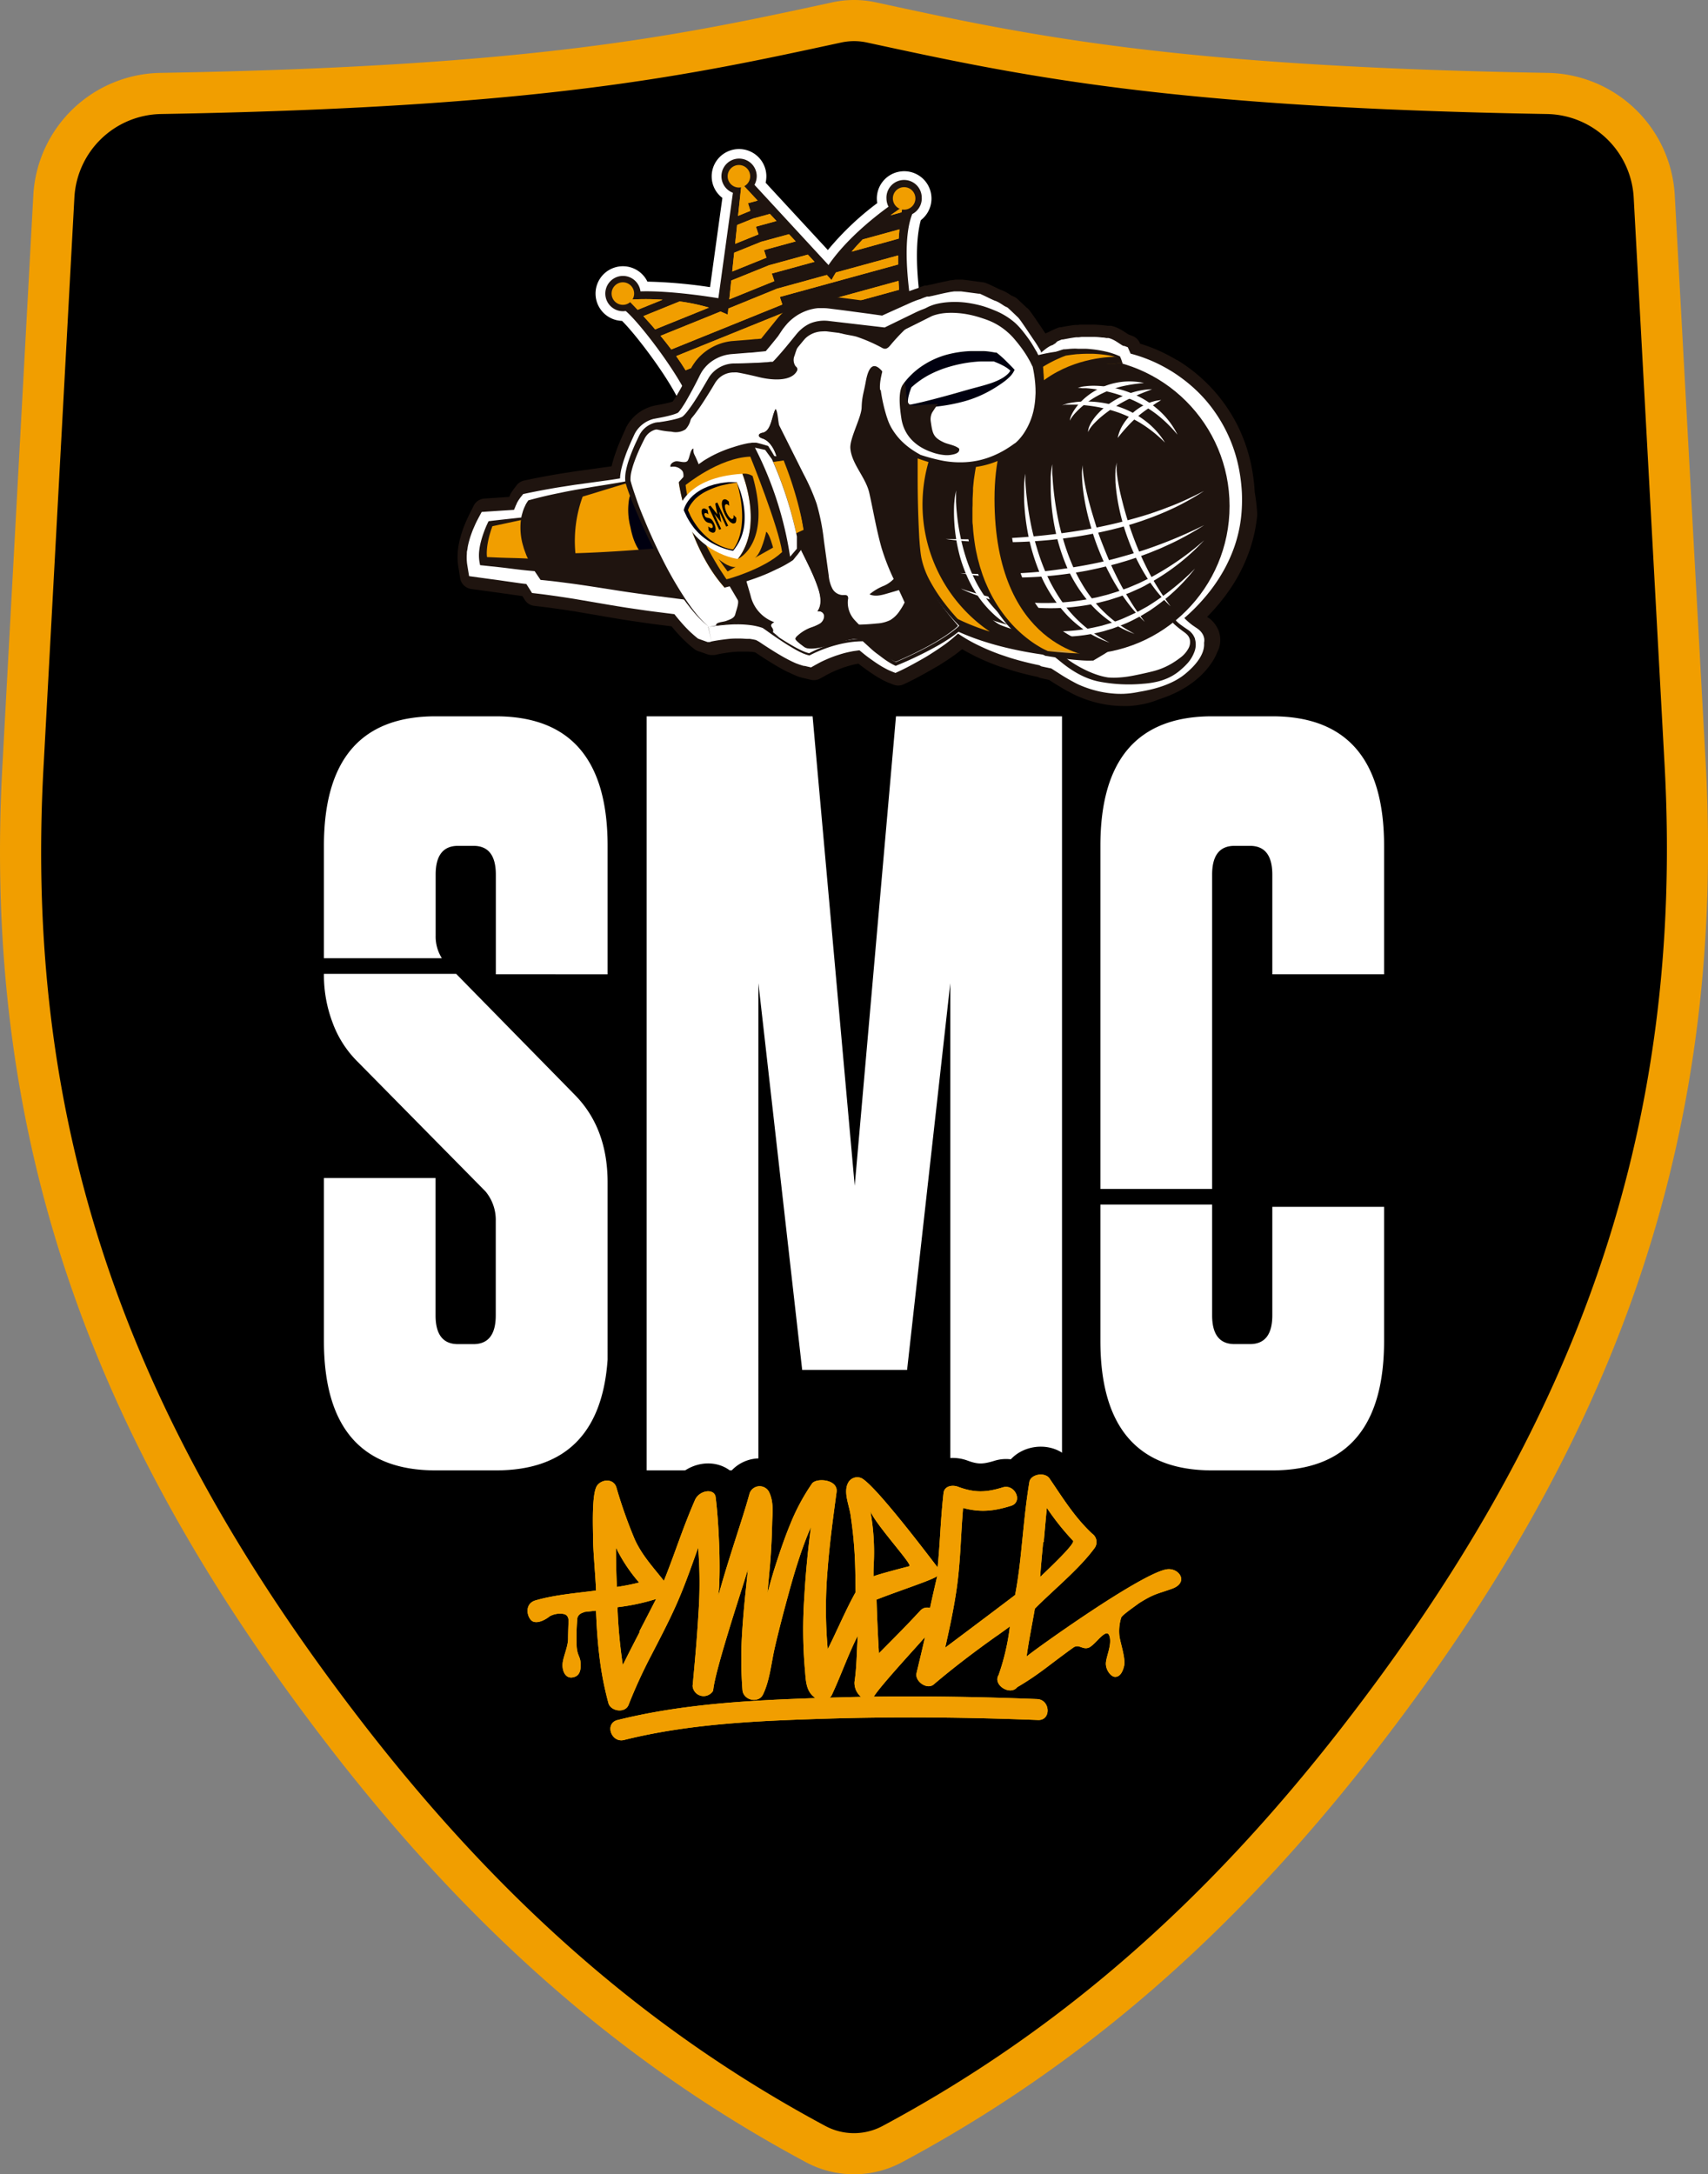 <svg xmlns="http://www.w3.org/2000/svg" viewBox="0 0 415.19 528.53"><rect x="0" y="0" width="415.19" height="528.53" fill="#808080" stroke="none"/><defs><style>.cls-1{stroke:#f19e00;stroke-miterlimit:10;stroke-width:10px;}.cls-2{fill:#fff;}.cls-3{fill:#1f140f;}.cls-4{fill:#f19e00;}.cls-5{fill:#000010;}.cls-6{fill:#9d9c9c;}.cls-7{fill:none;stroke:#000;stroke-linecap:round;stroke-linejoin:round;stroke-width:13.54px;}.cls-8{fill:#f7bd00;}</style></defs><title>SMC REDUCIDO</title><g id="Capa_2" data-name="Capa 2"><g id="Capa_1-2" data-name="Capa 1"><path class="cls-1" d="M216.88,521.2a19.72,19.72,0,0,1-18.58,0C155.26,498.13,119,466.59,85.09,423,28.93,350.7.28,278.59,5.64,185.26L13.1,47.59A26.47,26.47,0,0,1,39,22.72c92-1.58,127.15-9.2,164.42-17.27h0a19.78,19.78,0,0,1,8.39,0h0c37.27,8.07,72.47,15.69,164.4,17.27a26.49,26.49,0,0,1,25.9,24.87l7.46,137C414.9,277.87,386.26,350.7,330.1,423,296.22,466.59,259.94,498.13,216.88,521.2Z"/><path class="cls-2" d="M223,82.56c-1.34.34-24.27,7.11-26.77,8s-27.21,10-27.46,10l-2.27.83-.77-2.28C163.88,93.62,155,81.75,151.21,78a6.64,6.64,0,0,1-1.92-12.93,6.62,6.62,0,0,1,8.09,3.39A118,118,0,0,1,172.6,69.8c.67-4.82,2.1-15.23,3-21.69A6.55,6.55,0,0,1,173,43a6.63,6.63,0,0,1,4.52-6.42,6.41,6.41,0,0,1,2-.35,6.64,6.64,0,0,1,6.77,6.51,7,7,0,0,1-.18,1.67l15.13,16.37a69.25,69.25,0,0,1,12-11.4,8.78,8.78,0,0,1-.09-1,6.63,6.63,0,0,1,4.51-6.41,7,7,0,0,1,2-.35,6.64,6.64,0,0,1,4.18,11.9c-2.58,9.36.94,26.21,1,26.38l.39,2.21Z"/><path class="cls-2" d="M224.07,48.14a4.3,4.3,0,0,1-2.32,3.9c-2.49,10.18.73,28.23.73,28.23-.94.22-24.38,7.14-27,8S168,98.35,168,98.35c-2.13-6.27-12.19-19.58-15.89-22.75a5.67,5.67,0,0,1-.58.05,4.29,4.29,0,1,1,4.16-4.82c7.82-.25,18.93,1.66,18.93,1.66.32-2.2,2.5-18.09,3.54-25.63a4.29,4.29,0,1,1,5.79-4.1,4.43,4.43,0,0,1-.55,2.17l18,19.5c4.68-6.85,12.37-12.58,14.59-14.19a4.19,4.19,0,0,1-.5-1.93,4.29,4.29,0,1,1,8.57-.17Z"/><path class="cls-3" d="M224.07,48.14a4.3,4.3,0,0,1-2.32,3.9c-3.11,7.91,0,23.89.73,28.23-.94.22-24.38,7.14-27,8S168,98.35,168,98.35c-2.13-6.27-12.19-19.58-15.89-22.75a5.67,5.67,0,0,1-.58.05,4.29,4.29,0,1,1,4.16-4.82c7.82-.25,18.93,1.66,18.93,1.66.32-2.2,2.5-18.09,3.54-25.63a4.29,4.29,0,1,1,5.79-4.1,4.43,4.43,0,0,1-.55,2.17l18,19.5c4.68-6.85,12.37-12.58,14.59-14.19a4.19,4.19,0,0,1-.5-1.93,4.29,4.29,0,1,1,8.57-.17Z"/><path class="cls-4" d="M216.47,52.34l2.68-.73c.14-.87.24-1.33.24-1.33C218.37,51,217.4,51.65,216.47,52.34ZM175.16,75.72l-14.6,5.91c.88,1.06,1.76,2.18,2.62,3.32l27-10.93-.62-1.84,28.76-7.89c0-.76,0-1.5,0-2.2L203.2,66.23c-.73,1.17-1.06,1.85-1.06,1.85L201,66.84l-12.12,3.33L177.05,75l-.15,1.5C176.32,76.19,175.74,76,175.16,75.72Zm-22.52-2.85s.93.92,2.36,2.44l6.06-2.45A58.86,58.86,0,0,0,152.64,72.87ZM181.83,49.4l2.34-.64-3.91-4.2-.85,7.92,3-1.23Zm10.88,32.16L167.64,91.71a23.23,23.23,0,0,1,1.67,3.71l24.7-10-.62-1.84,25.78-7.07c-.1-.72-.18-1.43-.26-2.13Zm-7-20.77,7.71-2.11-1.63-1.75L185,58.78l-6.53,2.65c-.16,1.51-.32,3.05-.48,4.57l8.32-3.36Z"/><path class="cls-4" d="M190.78,75.87,164.37,86.56c.82,1.15,1.59,2.31,2.29,3.45l25.43-10.29-.63-1.84,27.09-7.44c-.05-.73-.1-1.45-.13-2.16Z"/><path class="cls-4" d="M207,61.17,218.47,58c.05-.81.11-1.56.17-2.25l-8.95,2.46C208.67,59.26,207.77,60.25,207,61.17Z"/><path class="cls-4" d="M183.75,55.1l5-1.38L187.15,52l-4.08,1.12-3.89,1.57c-.15,1.45-.31,3-.48,4.58l5.68-2.3Z"/><path class="cls-4" d="M187.61,66.49,198,63.64l-1.63-1.75-9.44,2.59-9.17,3.71c-.17,1.58-.33,3.12-.48,4.58l10.95-4.44Z"/><path class="cls-4" d="M165.21,73.27l-8.81,3.57c.87,1,1.84,2,2.85,3.23l13.09-5.3A48.3,48.3,0,0,0,165.21,73.27Z"/><path class="cls-4" d="M216.47,52.34l2.68-.73c.14-.87.24-1.33.24-1.33C218.37,51,217.4,51.65,216.47,52.34ZM175.16,75.72l-14.6,5.91c.88,1.06,1.76,2.18,2.62,3.32l27-10.93-.62-1.84,28.76-7.89c0-.76,0-1.5,0-2.2L203.2,66.23c-.73,1.17-1.06,1.85-1.06,1.85L201,66.84l-12.12,3.33L177.05,75l-.15,1.5C176.32,76.19,175.74,76,175.16,75.72Zm-22.52-2.85s.93.92,2.36,2.44l6.06-2.45A58.86,58.86,0,0,0,152.64,72.87ZM181.83,49.4l2.34-.64-3.91-4.2-.85,7.92,3-1.23Zm10.88,32.16L167.64,91.71a23.23,23.23,0,0,1,1.67,3.71l24.7-10-.62-1.84,25.78-7.07c-.1-.72-.18-1.43-.26-2.13Zm-7-20.77,7.71-2.11-1.63-1.75L185,58.78l-6.53,2.65c-.16,1.51-.32,3.05-.48,4.57l8.32-3.36Z"/><path class="cls-4" d="M190.78,75.87,164.37,86.56c.82,1.15,1.59,2.31,2.29,3.45l25.43-10.29-.63-1.84,27.09-7.44c-.05-.73-.1-1.45-.13-2.16Z"/><path class="cls-4" d="M207,61.17,218.47,58c.05-.81.11-1.56.17-2.25l-8.95,2.46C208.67,59.26,207.77,60.25,207,61.17Z"/><path class="cls-4" d="M183.75,55.1l5-1.38L187.15,52l-4.08,1.12-3.89,1.57c-.15,1.45-.31,3-.48,4.58l5.68-2.3Z"/><path class="cls-4" d="M187.61,66.49,198,63.64l-1.63-1.75-9.44,2.59-9.17,3.71c-.17,1.58-.33,3.12-.48,4.58l10.95-4.44Z"/><path class="cls-4" d="M165.21,73.27l-8.81,3.57c.87,1,1.84,2,2.85,3.23l13.09-5.3A48.3,48.3,0,0,0,165.21,73.27Z"/><circle class="cls-4" cx="179.62" cy="42.85" r="2.74"/><circle class="cls-4" cx="151.41" cy="71.36" r="2.74"/><circle class="cls-4" cx="219.78" cy="48.23" r="2.74"/><path class="cls-3" d="M305,119.64v0a44.49,44.49,0,0,0-.66-5.64,40,40,0,0,0-3.66-10.88l0,0a40.54,40.54,0,0,0-3-4.91,38.57,38.57,0,0,0-3.73-4.47,39.67,39.67,0,0,0-4.3-3.83l0,0c-.75-.56-1.5-1.11-2.3-1.63-.44-.3-.87-.56-1.23-.77l-.08,0c-.37-.23-.75-.46-1.18-.68a37.57,37.57,0,0,0-7.7-3.28l-.08-.17a3.18,3.18,0,0,0-1.77-1.7l-.95-.36h0l-.35-.22-.15-.1-.78-.51a13.67,13.67,0,0,0-1.59-.85,8.61,8.61,0,0,0-1.36-.44l-.1,0-.22,0-.19,0h0l-.27,0-1.12-.13c-.73-.08-1.45-.13-2.14-.15h-.16a4.16,4.16,0,0,0-.49,0h-1.56l-1,0c-.31,0-.57,0-.79.07l-.27,0-.49,0h0l-.6.07h0l-.9.14h-.08l-1.85.35-.21,0a3,3,0,0,0-.67.19l-.56.23,0,0-.64.29c-.23.1-.44.21-.65.32l-.33.17c-.23.08-.47.19-.71.3l0,0,0,0c-.12-.16-.19-.27-.31-.44l-.46-.7c-.47-.7-1-1.43-1.47-2.17l-.78-1.12,0,0-.41-.56-.06-.08-.23-.3,0-.07-.24-.28a2.22,2.22,0,0,0-.22-.23,1.84,1.84,0,0,0-.26-.24l-.06,0c-.68-.66-1.41-1.35-2.29-2.17a3.19,3.19,0,0,0-.82-.55l-.49-.23-.08,0-.65-.43,0,0,0,0a10.63,10.63,0,0,0-1.35-.76l-.61-.24h0l-.27-.11-1.39-.66-1.51-.72-.07,0-.32-.14a3.08,3.08,0,0,0-.84-.23l-3.69-.49-1.3-.16h0l-.24,0h-.86c-.38,0-.67,0-.9.06l-.64.09c-.32,0-.65.1-1,.18-1,.2-2,.42-2.92.63l-.79.19-.27.06-.14,0-.67.16-.22.06h-.08l-.1,0-.12,0-.15,0a13.73,13.73,0,0,0-1.8.67c-.44.14-.89.29-1.41.49l-.06,0-.37.15-.05,0-.33.14h0l-3.13,1.39-3.26,1.47-2.26-.32-4.63-.62-3.2-.41-2-.25h-.05c-.39,0-.92-.09-1.55-.11h-.87l-.84.05a14.71,14.71,0,0,0-3.3.71,14.25,14.25,0,0,0-1.63.66,14.92,14.92,0,0,0-1.45.8,14,14,0,0,0-1.4,1c-.21.16-.45.37-.63.53l-.1.08-.05,0-.16.14-.07.07-.25.25,0,0-.18.18h0l-.22.23-.11.13c-.19.2-.35.39-.51.59l0,0,0,0-3.64,4.51c-.1.13-.21.27-.32.39l-1,.1h0c-.46,0-1,.08-1.48.12l-4.57.37h-.07a14.75,14.75,0,0,0-1.55.26,13,13,0,0,0-6.49,3.74c-.13.14-.26.29-.38.44l-.09.1-.07.08c-.15.18-.29.37-.43.57a12.94,12.94,0,0,0-.82,1.26l0,.06-.13.24,0,.07-.3.58c-.55,1.09-1.1,2.14-1.55,3-.62,1.16-1.11,2-1.58,2.79l-.43.68c-.11.17-.21.32-.32.47l-.07.11-.18.26h0c-.35.12-.76.22-1.11.31-.84.21-1.74.38-2.58.53-.38.07-.71.13-1,.21h0a8.91,8.91,0,0,0-1.2.38,10.6,10.6,0,0,0-2.25,1.2,10.31,10.31,0,0,0-3.26,3.82l0,.07-.63,1.38,0,0-.6,1.37v0c-.45,1.06-.84,2-1.17,3a29.62,29.62,0,0,0-1,3.28,1.36,1.36,0,0,0,0,.17l-8.59,1.2h-.06l-3,.46c-1,.16-2.07.34-3,.51-1.93.34-4,.73-6.05,1.17l-.57.12a3.16,3.16,0,0,0-1.83,1.13l-.76,1-.07.1-.13.18-.06.08-.2.29-.06.1-.17.28-.06.09-.09.17a.22.22,0,0,0,0,.08l-.1.17,0,.06-.14.26-6,.4a3.14,3.14,0,0,0-2.59,1.67l-1,2,0,0c-.13.26-.26.51-.38.77-.23.48-.46,1-.69,1.55s-.43,1.06-.61,1.56c-.1.28-.19.56-.28.85s-.18.58-.25.85c-.18.63-.33,1.23-.44,1.83-.07.35-.12.71-.17,1.06s-.07.67-.09,1a15.53,15.53,0,0,0,0,2.26,11.72,11.72,0,0,0,.15,1.19l.43,2.74a3.18,3.18,0,0,0,2.7,2.65l5.54.76h0c.8.1,1.58.22,2.41.34l4.14.58.35.05.58.92a3.15,3.15,0,0,0,2.31,1.45l1.62.19c1,.12,2.08.26,3.18.42l1.05.14,1,.14,3.18.49,8.58,1.47,2.65.44,1.76.28,4.41.64c1.36.2,2.73.37,4.05.53l1.89.24c.49.6.95,1.14,1.41,1.64.67.75,1.31,1.41,1.94,2,.38.36.73.68,1.1,1,.19.17.39.33.59.49l0,0,.27.21,0,0,.29.23.11.08a3.39,3.39,0,0,0,1.21.52l1.75.62a3.19,3.19,0,0,0,1.06.18h.45a3,3,0,0,0,.78-.1l.33-.08c.75-.16,1.6-.3,2.51-.42a26,26,0,0,1,2.69-.23l.69,0h.66c.42,0,.82,0,1.19.05l.2,0,.3,0,.51.08.29.06.12.07c.83.56,1.6,1.07,2.37,1.56,1.09.7,2,1.23,2.81,1.73.48.28,1,.56,1.53.86l.73.38,0,0,.4.2.07,0,.71.34.61.28h0l.34.15h0l.15.07h0l.44.17.48.17h0l.05,0,.69.22h.07l.24.06h0l1.74.41a3.21,3.21,0,0,0,2.27-.33l1.54-.86.57-.3q.59-.3,1.26-.6c.81-.36,1.68-.69,2.58-1l.72-.23.61-.17c.42-.11.86-.22,1.3-.31l.69-.13h0l.18.14c.7.55,1.45,1.1,2.23,1.65s1.69,1.15,2.42,1.58c.48.28.95.54,1.4.77.27.13.53.26.79.37h0l.33.15.06,0,1.07.43a3.16,3.16,0,0,0,2.54-.08l.58-.27c1.3-.62,2.65-1.31,4.11-2.12s2.76-1.55,4-2.28l0,0c1.06-.67,2.46-1.56,3.85-2.57.59-.44,1.15-.88,1.65-1.29.88.53,1.82,1,2.84,1.55a52.5,52.5,0,0,0,5.36,2.32c.46.18.91.34,1.34.48l.05,0,1.37.46,1.4.43h0c.45.13.9.27,1.36.39,1.55.42,3.1.8,4.61,1.11l.06,0a3.63,3.63,0,0,0,.85.32l.51.11,1.37.29h0c.59.39,1.19.79,1.83,1.16l.71.43c.64.39,1.3.79,2,1.17l.05,0c.44.24.95.53,1.58.84s1.14.51,1.62.7l.16.07a27.66,27.66,0,0,0,3.54,1.15c.57.15,1.17.28,1.84.4h0c.52.09,1.15.2,1.81.27a25.77,25.77,0,0,0,2.9.17l1,0c.76,0,1.41-.09,2-.16.3,0,.61-.08.94-.14l1-.17h0a22.62,22.62,0,0,0,3.76-1.16c11.61-3.69,14.11-11.38,14.12-11.4a6.29,6.29,0,0,0,.62-4.39,4.75,4.75,0,0,0-.16-.6c-.05-.16-.11-.32-.18-.49a8.4,8.4,0,0,0-.46-.9,7,7,0,0,0-1.17-1.44c-.09-.09-.23-.21-.34-.3l0,0-.18-.15-.05,0c-.16-.12-.33-.25-.51-.37a48,48,0,0,0,3.8-4.32,41.68,41.68,0,0,0,3.11-4.52,40.19,40.19,0,0,0,2.52-5,36.73,36.73,0,0,0,2.76-11A44.05,44.05,0,0,0,305,119.64Z"/><path class="cls-2" d="M232.93,153.26c1.76.41,3.5.8,5.24,1.14s3.48.64,5.22.9l1.3.19c.44.07.87.13,1.31.18.86.12,1.73.23,2.61.32,1.73.2,3.48.36,5.22.52l.2,0,.13,0,.12,0,.56.23.39.16-.71-.23,1.27.14,1.26.14.45,0,.64.35,1.26.69c.42.23.84.46,1.28.68.85.45,1.72.92,2.57,1.34.42.22.84.43,1.19.59s.75.3,1.16.45c.84.3,1.68.57,2.53.8.42.11.84.22,1.26.31s.87.19,1.3.27c.87.16,1.72.28,2.57.36a20.08,20.08,0,0,0,5.13-.24,23.68,23.68,0,0,0,10-4.79c.39-.3.77-.59,1.14-.91l.53-.45a1.33,1.33,0,0,0,.17-.16l.08-.1,0,0,0,0a.93.93,0,0,0,.14-.31.77.77,0,0,0,0-.34.19.19,0,0,0,0-.08l0-.1a1.42,1.42,0,0,0-.08-.18,1.38,1.38,0,0,0-.28-.37l-.09-.09-.11-.09a1.55,1.55,0,0,0-.24-.19L289,154c-.42-.3-.85-.62-1.26-.95a21.07,21.07,0,0,1-2.28-2.16l-.72-.78.82-.74a28.91,28.91,0,0,0,5.77-7.28,31.68,31.68,0,0,0,1.93-4.19,35.65,35.65,0,0,0,1.32-4.35,40.49,40.49,0,0,0,1-8.87c0-.73,0-1.47-.06-2.21,0-.37,0-.73-.08-1.1l-.11-1.1a34.83,34.83,0,0,0-9.09-19.4l-.36-.4-.37-.4c-.25-.25-.5-.52-.76-.77l-.78-.76-.81-.73c-.55-.47-1.1-1-1.68-1.39-.28-.23-.58-.45-.87-.66s-.59-.44-.9-.64A34.81,34.81,0,0,0,276,92.89a40.91,40.91,0,0,0-4.05-1.81l-1.59-.59-.3-1.25c-.08-.36-.15-.67-.22-1l-.09-.41-.05-.2-.05-.2L271,89l-.28-.16-.18-.1-.15-.1-.15-.1-.13-.09-.24-.19c-.31-.25-.56-.48-.78-.68l-.59-.54c-.16-.15-.31-.26-.37-.32s0,0,0,0,0,0,0,0l-.05,0-.09,0-.19-.06-.78-.24c-.53-.16-1.08-.29-1.63-.41l-.38-.09-.45-.08-.81-.16-.83-.12c-.28,0-.6-.07-.89-.11l-.42,0-.4,0-.91-.07-1.75-.07.24,0-.53.08-.52.1-.53.11-.53.11-.23.06a2.57,2.57,0,0,0-.86.12,8.26,8.26,0,0,0-1,.37l-1.1.43a4.84,4.84,0,0,1-1.22.3l-.17-.67a5,5,0,0,0,.9-.56c.29-.22.57-.46.88-.7a8.86,8.86,0,0,1,1-.72,4.35,4.35,0,0,1,1.31-.56l-.23,0,.52-.27L257,83c.18-.08.36-.17.55-.24l.55-.23.24,0,1.84-.34.89-.14.5-.06.48,0c.31,0,.59-.07.92-.09l1,0,1,0h1c.64,0,1.28.07,1.93.14q.49,0,1,.12l.25,0,.12,0h.06l.11,0a5.49,5.49,0,0,1,.84.28,8.12,8.12,0,0,1,1.16.62l.84.55c.25.17.48.31.66.41l.13.07,0,0,.05,0h.09l.09,0,.85.32.51,1.16.11.25.11.27.2.51.34.89-1.88-1.84a35.92,35.92,0,0,1,9.77,3.73c.39.21.77.44,1.14.66s.76.46,1.13.71c.74.48,1.45,1,2.16,1.53a36.73,36.73,0,0,1,4,3.53,34,34,0,0,1,3.4,4.08,36.06,36.06,0,0,1,6.13,14.58,41.89,41.89,0,0,1,.61,5.23,39.83,39.83,0,0,1-.11,5.24,33.27,33.27,0,0,1-2.52,10.06,35.75,35.75,0,0,1-2.32,4.58,39.23,39.23,0,0,1-2.87,4.19,46.78,46.78,0,0,1-7,7.17l.11-1.52a14.9,14.9,0,0,0,2,2,11.68,11.68,0,0,0,1.12.84l.29.2.33.22a4.06,4.06,0,0,1,.36.26l.18.14.18.17a3.81,3.81,0,0,1,.65.79,3.62,3.62,0,0,1,.25.48l.09.25c0,.09.06.2.08.29a3.12,3.12,0,0,1,0,1.14c-.06.39.65,3.35-4.7,7.7-4.12,3.35-10.3,4.09-11.42,4.34l-.84.15-.85.12c-.53.07-1.12.11-1.68.14a22.14,22.14,0,0,1-3.37-.14c-.55-.06-1.09-.14-1.64-.24s-1.09-.21-1.63-.35a25.77,25.77,0,0,1-3.15-1c-.52-.21-1-.39-1.58-.68s-1-.53-1.46-.78c-.91-.5-1.76-1-2.64-1.57s-1.73-1.1-2.59-1.67l1.09.4-1.31-.26-1.31-.28-.51-.11-.19-.11-.55-.3.68.24-.15,0,.2,0c-1.8-.35-3.59-.78-5.37-1.26l-1.33-.38c-.44-.13-.88-.26-1.32-.41l-1.31-.44c-.43-.15-.87-.29-1.3-.46a51.48,51.48,0,0,1-5.06-2.19,37,37,0,0,1-4.75-2.8Z"/><path class="cls-2" d="M251.9,86.58a.47.47,0,0,1-.1-.25.44.44,0,0,1,0-.27,1.11,1.11,0,0,1,.18-.26c.11-.11.2-.18.24-.23s0,0,0,0a.33.33,0,0,0,0,.18.24.24,0,0,0,0,.07s0,0,0,0v0L252,85.6l-.88-1c-.29-.34-.59-.67-.89-1l-.48-.5-.46-.5-1.84-2-.91-1-.46-.47-.22-.22-.09-.08h0l0,0,.07.05,0,0,.09,0a.72.72,0,0,0,.2.09l-.38-.19c-.95-.54-1.9-1.08-2.84-1.63l.57.27a5.37,5.37,0,0,1-1.19-.43c-.32-.15-.59-.3-.82-.42a3.29,3.29,0,0,0-.57-.25s-.06,0-.07,0l-.21-.06-.49-.14c-.6-.19-1.15-.38-1.7-.58l-.82-.29-.4-.15-.19-.06-.09,0-.06,0,.49.11L234.07,75l-.83-.06-.4,0h-.18s0,0,0,0h0l-.21,0-.32.07-.72.2c-1,.29-2,.63-3.12,1-.27.09-.52.18-.9.28l-.26.08-.2.07h0l-.11,0a7.74,7.74,0,0,0-1.19.59l-.11.06-.26.1c-.34.12-.71.29-1,.44l-.24.12-.28.15-.56.29-2.38,1.25-2.37,1.25-2.38,1.24-.68.35-.89-.08-3.92-.36-3.92-.39-3.92-.4-1.93-.21-.69,0h-.3l-.33,0a6.15,6.15,0,0,0-1.81.52c-.2.1-.39.2-.57.31a4.67,4.67,0,0,0-.51.36l-.26.22-.1.09-.1.1-.16.17s-.05,0-.06.06l0,0-.2.21-.64.77c-.87,1-1.69,2-2.61,3l-.68.75c-.22.25-.45.51-.69.76s-.46.5-.73.76l-.19.19-.21.21-.25.24-.15.13-.11.09-.78.64-.57,0H188l-.21,0-.54.06-.48,0-.94.06L184,91c-.61,0-1.19,0-1.78,0l-1.78,0-1.76,0h-.78a5.43,5.43,0,0,0-.57,0,5,5,0,0,0-2.25.8,4.1,4.1,0,0,0-.49.36l-.22.19c-.08.08-.15.16-.23.23s-.28.32-.4.48l-.09.13-.12.18-.24.37c-.64,1-1.32,2-2,3s-1.37,1.94-2.1,2.91l-.57.71-.58.71-.65.73a7.68,7.68,0,0,1-.83.75l-.21.15.08-.06-.15.1-.44.29.25-.18s-.3.12-.4.15l-.41.14-.81.21-1.52.3c-1,.17-2,.28-3,.4-.24,0-.43,0-.63.08a4.74,4.74,0,0,0-.57.15,4.48,4.48,0,0,0-1.07.49,4.72,4.72,0,0,0-1.6,1.72l-.64,1.28c-.21.43-.4.87-.6,1.31-.38.88-.74,1.76-1.07,2.66a22.71,22.71,0,0,0-.78,2.69,10.53,10.53,0,0,0-.22,1.33,6,6,0,0,0,0,1.27l.1.95-1,.19c-1,.2-2,.38-3,.56l-2.95.54c-2,.35-3.91.75-5.86,1.15s-3.85.88-5.76,1.4-3.8,1.09-5.7,1.68l1-.71-.15.24-.07.11,0,0-.05.09-.06.11s0,0-.09.2a.39.39,0,0,1,0,.09l0,.08-.09.22-.06.16a.41.41,0,0,0,0,.08l-.06.19-.09.26c0,.08,0,.16-.06.22s0,.09,0,.15l-.06.27a9,9,0,0,0-.18,1l-.21,1.38-1.6.26-7.9,1.29,2-1.39-.26.61c-.07.19-.15.38-.22.58-.14.38-.28.79-.41,1.19s-.25.81-.35,1.2c-.05.2-.1.39-.14.59s-.08.37-.12.59c-.08.41-.15.79-.19,1.15,0,.18,0,.35,0,.52s0,.38,0,.55a5.9,5.9,0,0,0,.07,1c0,.15,0,.28.09.44l.15.67-2.56-2.36,3.33.26c1.1.09,2.23.21,3.35.31l3.31.33,1.58.13,1.59.09,1.55.09.93,1.34,1.5,2.18-2.44-1.49c1.51.11,3,.27,4.43.41.33,0,.79.07,1.14.11l1.09.12c.73.08,1.46.16,2.21.26l2.2.28,2.17.3,4.36.6,4.31.6c1.43.2,2.86.38,4.3.56,2.86.35,5.78.76,8.66,1.12l1.62.2.92,1.3c.83,1.17,1.68,2.29,2.56,3.32.45.52.9,1,1.36,1.47l.69.65.35.32.17.14.08.07,0,0,0,0,.1.08-2.26-.81h0l-.8.09h.06l1.63,7h0l-1.54-7c1.23-.22,2.43-.37,3.62-.47s2.4-.17,3.65-.17l.93,0,.93,0c.62,0,1.26.1,1.91.19l.51.08.48.09,1,.2a17,17,0,0,1,2,.6l.77.28.39.41,0,0h0l0,0-.47-.34.71.44.23.15,0,0c.78.61,1.57,1.21,2.36,1.79s1.62,1.16,2.4,1.69l1.21.8.61.38.27.17.32.18.31.18.22.12.35.18.11.05h0l.06,0a3.24,3.24,0,0,0,.33.14l.13.06.08,0h-.09l.13,0,.18.06.37.11-2.07.23.41-.2.43-.19c.28-.13.57-.25.85-.36.58-.24,1.15-.45,1.72-.65,1.16-.4,2.33-.73,3.51-1l.89-.19c.3-.07.61-.12.91-.17.61-.11,1.21-.19,1.82-.25l.44,0,.48,0c.32,0,.64,0,1,0,.63,0,1.23,0,1.82,0l1,0,.57.58c.57.57,1.13,1.15,1.7,1.71s1.15,1.1,1.76,1.64,1.18,1,1.81,1.5c.31.24.61.46.91.66l.45.29.23.14.28.15-1.36,0c1.36-.46,2.69-.93,4-1.44s2.68-1,4-1.61,2.64-1.15,3.91-1.79a41.76,41.76,0,0,0,3.74-2.12l.43.53c-.52.52-1.08,1-1.65,1.48s-1.14.93-1.75,1.37c-1.2.87-2.43,1.67-3.67,2.46s-2.54,1.5-3.83,2.21-2.61,1.4-3.94,2l-.58.27-.78-.31-.29-.12-.33-.14c-.22-.09-.43-.2-.64-.3-.42-.21-.82-.44-1.21-.66-.76-.45-1.51-.95-2.22-1.45s-1.41-1-2.09-1.55l-2-1.64,1.58.62c-.54,0-1.06.08-1.55.15l-.73.1-.36.07-.39.08c-.51.1-1,.22-1.51.35l-.73.21-.74.24a28.91,28.91,0,0,0-2.9,1.11c-.48.21-.95.43-1.4.66l-.67.36-.67.37-.89.5-1.18-.27-.37-.09-.19,0-.24-.06-.42-.13-.12-.05h0l-.05,0-.38-.13-.3-.11-.16-.07-.06,0-.35-.15-.47-.21-.36-.17-.36-.18-.4-.2-.72-.38c-.48-.26-.95-.53-1.41-.8-.94-.55-1.82-1.1-2.71-1.67s-1.77-1.15-2.64-1.74l.27.18-.82-.46-.21-.12-.25-.22L183,155l1.15.69a12.39,12.39,0,0,0-1.23-.29l-.66-.11-.35,0-.31,0c-.46,0-.93-.06-1.42-.07h-1.47c-1,0-2,.13-3,.26s-2,.29-3,.5l-1.54-7,.06,0,1.62,7h0l-.35.09H172l-2.26-.81.07.07h0l0,0-.07-.06-.15-.11-.27-.21-.51-.43c-.34-.29-.66-.59-1-.89q-.94-.9-1.77-1.83c-.56-.62-1.1-1.26-1.61-1.89s-1-1.28-1.48-1.93l2.55,1.51-4.36-.55c-1.45-.18-2.9-.36-4.37-.57l-4.38-.64-2.19-.35-2.16-.36-8.6-1.47-2.13-.33-1.08-.16-1-.15c-1.47-.2-2.88-.41-4.28-.57l-1.62-.19-.82-1.3-1.37-2.16,2.48,1.43-1.74-.17c-.58-.06-1.17-.13-1.73-.21l-3.31-.47c-1.09-.16-2.17-.32-3.28-.46l-3.3-.45-2.23-.31-.33-2-.11-.69a9.1,9.1,0,0,1-.11-.93,12,12,0,0,1,0-1.8c0-.29,0-.54.08-.83s.09-.58.14-.86c.1-.55.23-1.07.37-1.56.07-.23.14-.5.22-.75s.17-.5.25-.74c.18-.5.36-1,.55-1.42s.39-.92.62-1.39c.11-.23.22-.46.34-.68l.34-.65.7-1.3,1.24-.09,4-.26,4-.25-1.81,1.64a9.62,9.62,0,0,1,.34-1.21l.09-.28c0-.12.09-.27.14-.39s.09-.22.13-.32l.12-.27c0-.1.09-.22.15-.34l.09-.18,0,0,0-.07.15-.3.1-.17.09-.16s.08-.14.19-.3l.2-.29.13-.19.09-.12.18-.22.47-.59.57-.12c2-.42,4-.81,5.95-1.15,1-.18,2-.35,3-.5l3-.47,6-.82,3-.42q1.47-.23,2.94-.48l-.87,1.14a8.44,8.44,0,0,1,0-1.67,15.38,15.38,0,0,1,.26-1.56,27.8,27.8,0,0,1,.88-2.94c.33-1,.7-1.88,1.09-2.8l.6-1.37.63-1.37a7,7,0,0,1,2.26-2.63,6.72,6.72,0,0,1,1.54-.83,6.82,6.82,0,0,1,.84-.27l.82-.16c.95-.17,1.89-.35,2.8-.58.45-.11.9-.23,1.33-.37a5.87,5.87,0,0,0,.6-.22l.28-.12c.13-.06,0,0,.28-.14l-.2.1s0,0,0,0a2.3,2.3,0,0,1,.22-.14l-.21.14a4,4,0,0,0,.42-.47l.46-.62.46-.7.45-.71c.58-1,1.14-2,1.68-3s1.06-2,1.59-3.06l.19-.39.1-.2.13-.24a8.14,8.14,0,0,1,.61-1c.11-.15.22-.3.34-.44s.25-.3.38-.44a10.41,10.41,0,0,1,.83-.79,9.83,9.83,0,0,1,4.08-2,10.79,10.79,0,0,1,1.16-.19l1-.08,1.73-.14,1.72-.14c.58,0,1.15-.08,1.71-.14l1.68-.16.8-.1.4-.05.32-.07-.21,0,.2,0-1.35.68.07-.07,0,0,.09-.11.28-.31c.19-.21.39-.47.59-.7s.41-.47.61-.72l.6-.74.6-.74.61-.76L190.28,80l.6-.76.45-.53.12-.13.11-.12.18-.18.25-.25.16-.14.11-.1c.12-.11.32-.28.49-.41.36-.28.72-.54,1.1-.78s.77-.44,1.16-.63a12.14,12.14,0,0,1,1.25-.51,11.8,11.8,0,0,1,2.6-.56l.65,0h.69a12,12,0,0,1,1.27.09l2,.25c1.31.16,2.61.33,3.91.51l3.9.52,3.9.55-1.57.27q2.44-1.12,4.9-2.22L221,73.75l.65-.29.32-.13.38-.15a13.4,13.4,0,0,1,1.47-.5l-.37.16a13.52,13.52,0,0,1,1.89-.75l.09,0,.12,0,.11,0,.2,0,.55-.13c.17,0,.46-.1.72-.15,1.08-.25,2.19-.52,3.36-.74.3-.06.6-.12.92-.16l.51-.07c.18,0,.37,0,.63,0H233l.24,0,.43,0,.85.11,3.34.44.32,0,.17.08.14.06.11.05.21.1.39.18.77.37c.5.25,1,.49,1.49.71l.33.14.19.07c.13,0,.23.09.33.13a7.08,7.08,0,0,1,1,.55l.67.44a3.88,3.88,0,0,0,.39.23l.57.27c.8.74,1.59,1.49,2.38,2.25l-.38-.19a1,1,0,0,1,.22.09l.09.05,0,0,.11.08.09.09a.5.5,0,0,1,.1.11l.14.16.23.29.41.57.78,1.13c.51.74,1,1.5,1.52,2.25l.37.56c.13.2.23.34.38.55.27.39.52.78.76,1.16L252.8,85l.18.29,0,.07a.59.59,0,0,1,.06.16.67.67,0,0,1,0,.35.75.75,0,0,1-.24.29,3.26,3.26,0,0,1-.29.19s-.05,0,0,0a.18.18,0,0,0,0-.11.1.1,0,0,0,0-.09Z"/><path class="cls-2" d="M263.76,163.47a23.45,23.45,0,0,0,12.83,1.69c5.18-.65,7.6-1.57,10.64-4.17s3.46-5.79,1.15-7.44-2.7-1.86-4.14-3.75c-.85-1.11-1.66-2.38-3-2.87a5.36,5.36,0,0,0-1.68-.26,38.41,38.41,0,0,0-7.32.66q-9.07,1.41-18.12,3.06a3,3,0,0,0-1.61.64C248.86,154.65,261.54,162.46,263.76,163.47Z"/><path class="cls-3" d="M269.37,164.68a18.56,18.56,0,0,0,2.79,0,25,25,0,0,0,2.74-.34c.91-.16,1.8-.35,2.72-.55l.67-.15.67-.15,1.31-.32a17,17,0,0,0,4.76-2c.37-.23.74-.47,1.11-.73l.54-.39.51-.39a6.69,6.69,0,0,0,1.61-1.88,3.21,3.21,0,0,0,.44-2.26,2.53,2.53,0,0,0-.49-1.05l-.2-.23-.23-.21-.11-.1-.14-.11-.28-.21a28.67,28.67,0,0,1-2.28-1.81,21.63,21.63,0,0,1-1.91-2.2c-.29-.37-.59-.72-.89-1a4.71,4.71,0,0,0-1-.78,2.76,2.76,0,0,0-1.09-.33,11.37,11.37,0,0,0-1.3,0,41.72,41.72,0,0,0-5.46.84l-2.77.58-2.78.56c-3.7.75-7.41,1.49-11.14,2.07-.93.15-1.88.3-2.79.42a4,4,0,0,0-.47.1l-.17.06h0a.12.12,0,0,1,0,0,.75.75,0,0,1-.09.09.75.75,0,0,0-.1.17,1.2,1.2,0,0,0,0,.64,4.63,4.63,0,0,0,.4,1,12.77,12.77,0,0,0,1.46,2.15,27.32,27.32,0,0,0,1.86,2.05c.66.66,1.35,1.31,2.07,1.91S264.76,164,269.37,164.68Zm-12.21-4.37c-1.48-1.18-1.67-1.44-3.22-2.68a13,13,0,0,1-2.21-2.18,6.36,6.36,0,0,1-.87-1.52,4,4,0,0,1-.24-2.16,3.58,3.58,0,0,1,.43-1.14c.11-.17.22-.32.34-.48l.19-.2a1.93,1.93,0,0,1,.25-.24,3.53,3.53,0,0,1,1.07-.6,6.29,6.29,0,0,1,.9-.25c.5-.11.94-.19,1.41-.28l1.4-.26c3.73-.68,7.49-1.19,11.25-1.71l2.82-.39c.94-.13,1.88-.24,2.83-.33a31.68,31.68,0,0,1,5.85-.09,11.18,11.18,0,0,1,1.53.21,4.32,4.32,0,0,1,1.53.69,5.67,5.67,0,0,1,1.13,1.11c.32.39.59.79.87,1.18a14.74,14.74,0,0,0,1.72,2.15,9,9,0,0,0,1.06.86c.37.28.76.54,1.15.81l.3.2.15.1.16.12.32.24.28.29a3.8,3.8,0,0,1,.87,1.41,4.89,4.89,0,0,1-.09,3.27,8.7,8.7,0,0,1-1.63,2.74l-.54.57c-.18.19-.36.35-.54.52-.37.34-.75.67-1.16,1a12.25,12.25,0,0,1-2.66,1.59,14.35,14.35,0,0,1-2.92.93,21.28,21.28,0,0,1-2.93.41,38,38,0,0,1-10.79-.52C262.24,164.68,258.63,161.49,257.16,160.31Z"/><circle class="cls-3" cx="262.86" cy="123.01" r="36.03"/><path class="cls-2" d="M233.4,143c.62.24,1.26.46,1.89.66l1.92.57c1.28.35,2.57.69,3.88.95a63.15,63.15,0,0,0,7.86,1.18,57.92,57.92,0,0,0,15.78-.77l1.94-.39,1.92-.49c.64-.14,1.27-.36,1.9-.55s1.26-.38,1.88-.62l1.86-.66,1.83-.77c.3-.13.61-.25.91-.39l.89-.44c.59-.29,1.2-.56,1.78-.87a68.62,68.62,0,0,0,13.08-9.08,54,54,0,0,1-12.56,10c-.59.34-1.19.64-1.79,1l-.9.47c-.3.15-.61.28-.92.42l-1.85.83-1.89.73c-.63.27-1.28.45-1.92.66s-1.29.43-1.95.59l-2,.51-2,.42a56,56,0,0,1-8.06.87,52,52,0,0,1-8.09-.4c-.67-.08-1.33-.19-2-.28s-1.33-.23-2-.36c-1.32-.28-2.63-.58-3.93-1s-2.57-.77-3.83-1.24A32.56,32.56,0,0,1,233.4,143Z"/><path class="cls-2" d="M233.4,139.31c2.56.19,5.11.25,7.66.24s5.1-.11,7.65-.26,5.08-.39,7.6-.72,5-.71,7.53-1.18,5-1,7.45-1.67,4.89-1.37,7.31-2.18a112.58,112.58,0,0,0,14.12-5.89,74.83,74.83,0,0,1-6.69,3.81c-1.15.59-2.33,1.1-3.5,1.64-.58.27-1.18.5-1.77.74s-1.19.5-1.8.72l-1.81.67c-.6.22-1.22.41-1.83.62-1.22.42-2.46.76-3.69,1.13q-3.74,1-7.53,1.76c-2.53.46-5.08.85-7.64,1.12s-5.13.45-7.71.5-5.14,0-7.71-.14A61.25,61.25,0,0,1,233.4,139.31Z"/><path class="cls-2" d="M229.89,131c5.41.18,10.8.07,16.18-.24a156.42,156.42,0,0,0,16-1.73c2.65-.4,5.29-.94,7.9-1.53s5.21-1.3,7.79-2.06l1.92-.6,1.9-.67c.32-.11.64-.21.95-.33l.94-.36c.63-.25,1.26-.47,1.88-.73,2.5-1,4.92-2.18,7.34-3.41a63,63,0,0,1-7.06,4,72.72,72.72,0,0,1-7.54,3.09c-.63.24-1.28.44-1.93.65s-1.29.42-1.95.6l-2,.56-2,.51c-2.64.63-5.3,1.18-8,1.61s-5.38.77-8.09,1-5.41.39-8.12.43-5.42,0-8.13-.09S232.57,131.44,229.89,131Z"/><path class="cls-2" d="M239,149.88q.81.36,1.65.66c.55.2,1.11.4,1.68.58,1.12.35,2.25.69,3.4.95a46.94,46.94,0,0,0,6.95,1.18,42.55,42.55,0,0,0,13.92-.88l.85-.19.43-.1.42-.13,1.68-.49c1.09-.39,2.21-.75,3.27-1.23s2.13-.95,3.19-1.46c.52-.26,1-.56,1.53-.84l.77-.42c.26-.14.5-.31.75-.46a61.77,61.77,0,0,0,11-8.84A46.44,46.44,0,0,1,280.09,148c-.25.17-.49.36-.75.51l-.77.47c-.52.3-1,.63-1.55.91-1.07.55-2.13,1.13-3.24,1.6s-2.24.89-3.37,1.31l-1.74.52-.43.13-.44.11-.88.21a38.86,38.86,0,0,1-14.36.6c-.59-.07-1.18-.19-1.78-.28s-1.17-.24-1.76-.36l-1.74-.45c-.57-.16-1.15-.31-1.72-.51-1.14-.36-2.26-.78-3.36-1.25A27.08,27.08,0,0,1,239,149.88Z"/><path class="cls-2" d="M255.79,112.86c0,.51,0,1,0,1.52s0,1,.06,1.52c.07,1,.13,2,.25,3,.2,2,.5,4,.86,6s.82,3.94,1.39,5.87a51.41,51.41,0,0,0,1.95,5.68,38.3,38.3,0,0,0,2.66,5.37,32.07,32.07,0,0,0,7.74,9,36.56,36.56,0,0,0,5.1,3.27,26.73,26.73,0,0,1-5.49-2.72,28.57,28.57,0,0,1-4.71-4A34.24,34.24,0,0,1,259,137a48.44,48.44,0,0,1-1.94-5.86A52.18,52.18,0,0,1,255.41,119c0-1,0-2,0-3.07A20.64,20.64,0,0,1,255.79,112.86Z"/><path class="cls-2" d="M263.24,113.06a5.07,5.07,0,0,0,0,1.29l.06.65.08.64c.13.86.28,1.71.45,2.56.34,1.69.77,3.37,1.22,5s1,3.33,1.5,5,1.12,3.26,1.76,4.86,1.29,3.2,2,4.76,1.5,3.11,2.31,4.63c.42.75.84,1.51,1.29,2.24s.89,1.48,1.36,2.21c.93,1.46,1.95,2.86,3,4.26a38.11,38.11,0,0,1-3.54-3.86,47.69,47.69,0,0,1-3-4.31l-.68-1.13c-.23-.37-.43-.76-.65-1.14s-.42-.77-.62-1.16-.42-.78-.61-1.18c-.78-1.57-1.47-3.18-2.12-4.81s-1.22-3.3-1.72-5-.95-3.37-1.31-5.09a50.94,50.94,0,0,1-.83-5.19c-.08-.88-.15-1.75-.17-2.63A8.5,8.5,0,0,1,263.24,113.06Z"/><path class="cls-2" d="M271.51,112.41a4.63,4.63,0,0,0-.09,1.18l0,.59.05.59c.08.79.19,1.57.32,2.35.26,1.56.6,3.1,1,4.64a83.4,83.4,0,0,0,2.79,9c.55,1.47,1.14,2.93,1.79,4.37s1.34,2.85,2.07,4.25,1.54,2.75,2.39,4.08,1.77,2.63,2.72,3.91a35.1,35.1,0,0,1-3.27-3.51,41.85,41.85,0,0,1-2.78-3.95,48.55,48.55,0,0,1-4.21-8.67,52.6,52.6,0,0,1-2.55-9.29,45.07,45.07,0,0,1-.59-4.79c0-.8-.06-1.6,0-2.41A7,7,0,0,1,271.51,112.41Z"/><path class="cls-2" d="M249.25,115.15c0,.51,0,1,0,1.53s.05,1,.08,1.52c.08,1,.16,2,.29,3,.22,2,.54,4,.93,6s.87,3.93,1.46,5.85a50.74,50.74,0,0,0,2,5.66,39.87,39.87,0,0,0,2.72,5.33,34.14,34.14,0,0,0,3.5,4.85,32.74,32.74,0,0,0,4.36,4.12,36.44,36.44,0,0,0,5.13,3.2,26.93,26.93,0,0,1-5.52-2.65,28.54,28.54,0,0,1-4.76-3.95,34.34,34.34,0,0,1-6.7-10.36,51,51,0,0,1-2-5.84,53.65,53.65,0,0,1-1.8-12.14c0-1,0-2,0-3.07A20.86,20.86,0,0,1,249.25,115.15Z"/><path class="cls-2" d="M232.44,119.21a10.31,10.31,0,0,0-.05,1.36q0,.68,0,1.35c.05.9.1,1.8.2,2.7a49.76,49.76,0,0,0,.78,5.32,48.23,48.23,0,0,0,1.31,5.2,39.32,39.32,0,0,0,1.93,5,30.21,30.21,0,0,0,6,8.69l1,.91c.33.3.68.57,1,.86.17.14.34.29.52.42l.54.4.54.39.27.2.29.18,1.13.72c.38.23.79.43,1.18.65l.59.33.61.29,1.23.59-1.31-.4-.65-.21-.63-.25c-.43-.17-.86-.33-1.27-.53l-1.23-.61a24.46,24.46,0,0,1-4.53-3.15,27.43,27.43,0,0,1-3.73-4.11c-.27-.38-.53-.77-.79-1.15l-.72-1.18c-.25-.4-.45-.81-.67-1.22s-.43-.82-.62-1.24a35.91,35.91,0,0,1-1.94-5.18,41.7,41.7,0,0,1-1.52-10.86c0-.91,0-1.83.1-2.74A15.44,15.44,0,0,1,232.44,119.21Z"/><path class="cls-4" d="M213.59,124.83c0-20.71,15.73-34,48-38.23a36,36,0,0,0,0,72.05C227.94,156,215,143.05,213.59,124.83Z"/><path class="cls-3" d="M261.62,160a37.61,37.61,0,0,1-8-.86c-12.46-1.77-22.19-5.28-29-10.49-7.49-5.75-11.68-13.74-12.44-23.75v-.1c0-10.83,4.18-19.7,12.42-26.35,5.82-4.7,13.72-8.31,23.57-10.78a37.41,37.41,0,0,1,13.42-2.49L261.8,88a119.79,119.79,0,0,0-12.68,2.35,34.65,34.65,0,0,0,5.09,66.16c2.4.33,4.9.6,7.52.8ZM215,124.78c1.1,14.23,9.52,23.74,25.61,28.75a37.37,37.37,0,0,1-3.19-59.38C222.51,100.5,215,110.75,215,124.78Z"/><path class="cls-4" d="M272.79,88.36l-.68-1.63s-5-2.21-13.25-1.1c0,0-23.46,6.62-23.46,35.89s19,37.26,19,37.26,7.45,1.11,11,.83l2.34-1.5s-23.87-1-23.87-37.42C244.51,86.46,272.79,88.36,272.79,88.36Z"/><path class="cls-3" d="M272.68,88.28c-.28-.53-.56-1-.79-1.45L272,87a18.41,18.41,0,0,0-3.21-.72,30.22,30.22,0,0,0-3.29-.29c-1.1,0-2.19,0-3.29.09-.55,0-1.09.1-1.64.15l-1.62.23.11,0c-.39.13-.83.3-1.24.48l-1.25.56c-.82.4-1.63.82-2.41,1.28a35.83,35.83,0,0,0-4.48,3.12,33.27,33.27,0,0,0-3.94,3.75,34.35,34.35,0,0,0-3.28,4.32c-.24.38-.5.76-.72,1.15l-.66,1.18c-.22.4-.4.81-.6,1.22l-.3.61-.27.62c-.17.42-.36.83-.53,1.25l-.47,1.28c-.07.21-.16.42-.23.64l-.2.65c-.13.43-.27.86-.4,1.3a45.22,45.22,0,0,0-1.14,5.34l-.2,1.35-.14,1.37-.07.69,0,.34,0,.34-.07,1.38c-.07.92,0,1.84-.07,2.77v.69c0,.23,0,.46,0,.69l0,1.39c0,.46,0,.92.08,1.38l.1,1.39c.09.92.2,1.84.33,2.75s.28,1.84.49,2.74c.1.45.19.9.3,1.35l.37,1.35c.11.45.25.89.4,1.33s.27.88.43,1.32l.49,1.3c.17.43.37.85.55,1.28a34.27,34.27,0,0,0,6,9.28,30,30,0,0,0,4.08,3.73,24.84,24.84,0,0,0,2.28,1.56c.39.24.78.47,1.18.68s.83.42,1.21.58l-.17,0c.91.11,1.83.2,2.74.28s1.83.16,2.74.21,1.83.1,2.74.12a23,23,0,0,0,2.65-.09l-.45.15,2.31-1.56.52,1.93-.23,0h-.21l-.41,0-.81-.11c-.53-.09-1.06-.19-1.58-.32a22.13,22.13,0,0,1-3.06-1,23.85,23.85,0,0,1-2.9-1.35,24.76,24.76,0,0,1-2.71-1.72,27.26,27.26,0,0,1-4.68-4.36,29.45,29.45,0,0,1-3.58-5.29,36.84,36.84,0,0,1-2.5-5.82c-.36-1-.62-2-.9-3-.15-.5-.24-1-.36-1.53l-.33-1.53c-.17-1-.34-2.07-.48-3.1l-.17-1.56-.09-.77q0-.39-.06-.78c-.06-1-.14-2.08-.17-3.12s0-2.08,0-3.12l.16-3.13c.12-1,.22-2.08.35-3.12l.27-1.55c.1-.52.16-1,.3-1.55.25-1,.45-2,.79-3l.47-1.51.57-1.48c.09-.25.19-.49.29-.74l.34-.71c.23-.48.44-1,.69-1.43a29.32,29.32,0,0,1,3.58-5.25,24.79,24.79,0,0,1,4.72-4.2,26.59,26.59,0,0,1,5.57-2.9,28.8,28.8,0,0,1,6-1.55c1-.15,2.05-.24,3.08-.29.51,0,1,0,1.54,0,.26,0,.51,0,.77,0l.39,0,.19,0h.09s0,0,0,0S272.68,88.26,272.68,88.28Zm.23.16a.33.33,0,0,1-.12,0H272l-.76,0c-.5,0-1,.1-1.5.17a29.32,29.32,0,0,0-3,.55c-.49.11-1,.25-1.46.38s-1,.29-1.43.44c-1,.33-1.88.7-2.78,1.11a25.48,25.48,0,0,0-5.06,3.07,22.6,22.6,0,0,0-4.16,4.13,26.76,26.76,0,0,0-3.08,5c-.21.44-.39.9-.58,1.35l-.29.67-.24.7-.48,1.38-.4,1.43c-.29.93-.44,1.91-.65,2.87-.11.48-.16,1-.23,1.47l-.21,1.46-.26,3-.09,3,.08,3c0,1,.13,2,.19,3l0,.37,0,.37.08.74.17,1.48c.13,1,.31,2,.45,2.94l.31,1.45c.1.49.19,1,.32,1.45.26,1,.48,1.91.8,2.84a34.75,34.75,0,0,0,2.22,5.43,24.85,24.85,0,0,0,9.69,10.55,25.06,25.06,0,0,0,2.59,1.3,24.79,24.79,0,0,0,2.74,1c.46.13.93.25,1.4.35l.7.12.35.05.17,0,.15,0,3.16.32L268.4,159,266,160.43l-.23.14h-.22a22.85,22.85,0,0,1-2.88-.07c-.94-.06-1.87-.15-2.8-.26s-1.85-.24-2.77-.37-1.84-.27-2.76-.43l-.11,0-.05,0c-.48-.22-.88-.46-1.31-.7s-.82-.51-1.21-.78a27.51,27.51,0,0,1-2.3-1.72c-.74-.6-1.44-1.25-2.13-1.9l-1-1c-.32-.36-.65-.7-1-1.06a38.82,38.82,0,0,1-3.41-4.55,43,43,0,0,1-2.72-5,49.72,49.72,0,0,1-3.52-10.79,59.7,59.7,0,0,1-1.21-11.33v-1.79l0-.36,0-.71.08-1.44c0-.48.09-1,.15-1.43s.09-1,.18-1.43l.24-1.43c0-.24.08-.47.13-.71l.16-.71.33-1.41a35,35,0,0,1,4.73-10.56,33,33,0,0,1,3.6-4.57,36,36,0,0,1,4.32-3.86,33.47,33.47,0,0,1,4.88-3.09c.85-.45,1.73-.85,2.61-1.23.45-.19.9-.36,1.36-.52s.9-.31,1.41-.45l.07,0h0c.57,0,1.14-.1,1.71-.13s1.14-.06,1.71,0H263l.85,0c.57,0,1.14.08,1.71.13a27.6,27.6,0,0,1,3.37.58,17.43,17.43,0,0,1,3.24,1.1l.09,0,0,.08C272.56,87.26,272.73,87.89,272.91,88.44Z"/><path class="cls-3" d="M265.49,159.61l2.34-1.5s-23.87-1-23.87-37.42c.55-34.23,28.83-32.33,28.83-32.33l-.68-1.63s-30.36-1.65-30.36,34.51S265.49,159.61,265.49,159.61Z"/><path class="cls-4" d="M158.65,115.72l-29.53,6.9s-5.25,6.9,2.48,17.94l38.1,4.15-3-30.92Z"/><path class="cls-5" d="M153.25,128.12a16.22,16.22,0,0,1-.29-7c.79-3.08,3.26-5.41,5.63-7.54-.86.77,2.47,10,2.87,11.36q1.72,5.82,4,11.46c.6,1.5,2.68,4.45.12,4.55-2,.08-4.93-2.4-6.45-3.48C155.59,135,154.05,132.36,153.25,128.12Z"/><path class="cls-3" d="M168.47,132.18c-8.88,1.55-30.31,2.56-31.45,2.28a58.76,58.76,0,0,0,1.83,6.89l30.85,3.36Z"/><path class="cls-4" d="M131.05,125.38l-11.87,1.93s-2.49,5.52-1.66,9.11l14.63,1.11Z"/><path class="cls-3" d="M131,125.49l-3,.64-2.94.63L119.29,128l.52-.39c-.27.68-.51,1.42-.72,2.15a21.45,21.45,0,0,0-.52,2.21,15,15,0,0,0-.24,2.19,7.45,7.45,0,0,0,.19,2l-.92-.78,3.66.16c1.23.05,2.45.08,3.67.11s2.45.07,3.67.15,2.44.19,3.66.32l-1.49,1.5c0-.93-.07-1.86-.07-2.81s0-1.92,0-2.91Zm.17-.22c.23.85.44,1.78.67,2.73s.45,1.95.66,3,.41,2.09.59,3.16.34,2.17.48,3.26l.2,1.58-1.68-.07c-1.22,0-2.45-.12-3.66-.23s-2.44-.26-3.65-.41-2.43-.31-3.65-.44l-3.65-.39-.78-.08-.13-.71a9.7,9.7,0,0,1-.1-2.62,15.13,15.13,0,0,1,.45-2.45c.2-.79.46-1.56.73-2.31s.58-1.49.94-2.24l.17-.35.35-.05c2.07-.25,4.13-.47,6.15-.69l3-.34Z"/><path class="cls-3" d="M142.07,119.59l-12.95,3s-5.25,6.9,2.48,17.94l9.79,1.07A31.58,31.58,0,0,1,142.07,119.59Z"/><path class="cls-3" d="M158.69,115.85c-2.47.57-4.91,1.21-7.34,1.92s-4.85,1.47-7.27,2.21c-1.22.37-2.43.73-3.65,1.08s-2.43.69-3.66,1c-2.44.64-4.91,1.21-7.38,1.72l.68-.44-.12.16-.13.21c-.09.14-.17.3-.26.46s-.15.31-.23.47-.15.33-.21.5l-.2.51-.15.52a9.81,9.81,0,0,0-.26,1.07,14.06,14.06,0,0,0-.09,4.49l.18,1.14c.09.37.2.75.3,1.12l.15.56c.06.19.13.37.2.55l.41,1.1c.07.18.16.36.24.53l.27.53.52,1.06c.42.66.83,1.34,1.26,2l-.3-.17c1.58.19,3.17.33,4.76.49s3.18.29,4.78.4c3.18.23,6.38.4,9.57.61s6.37.46,9.55.75l4.77.42,4.77.44-1.6,1.59c-.29-2.58-.54-5.15-.78-7.73s-.44-5.16-.62-7.74-.28-5.18-.35-7.77-.12-5.19-.23-7.78l.48.34c-.67.12-1.35.24-2,.38l-2,.4-2,.44Zm-.07-.27,2-.5c.66-.18,1.33-.34,2-.53s1.32-.36,2-.56,1.32-.39,2-.59l.41-.12.07.47c.39,2.56.86,5.12,1.29,7.68s.84,5.12,1.17,7.69.61,5.14.89,7.71.52,5.15.74,7.73l.15,1.8-1.75-.21-4.75-.6-4.76-.61c-3.16-.4-6.33-.83-9.49-1.32s-6.31-1-9.48-1.46c-1.58-.24-3.16-.43-4.75-.64s-3.17-.38-4.76-.54l-.19,0-.1-.15-1.35-2-.61-1.07-.3-.53a4.63,4.63,0,0,1-.29-.54l-.53-1.11c-.08-.19-.18-.37-.26-.56l-.22-.58c-.14-.39-.29-.77-.42-1.17l-.34-1.2a15.85,15.85,0,0,1-.43-5.06,11,11,0,0,1,.19-1.28c0-.22.08-.43.13-.64l.18-.64a6.45,6.45,0,0,1,.21-.62c.08-.21.16-.42.26-.62s.18-.41.29-.62.11-.2.18-.3a2.9,2.9,0,0,1,.21-.34l.24-.33.44-.11q3.67-1,7.39-1.73c1.23-.27,2.48-.5,3.72-.73l3.74-.64c2.5-.41,5-.79,7.5-1.24S156.16,116.17,158.62,115.58Z"/><path class="cls-2" d="M221.82,103a11.88,11.88,0,0,0,8.82,7.55s8.22,1,18.15-6.2a25,25,0,0,0,3.36-15.77A36.73,36.73,0,0,0,249.61,85a20.78,20.78,0,0,0-10.78-7.09c-1.4-.38-3-.85-4.43-1.41a14,14,0,0,0-11,.52l-8.13,3.93-14.11-1.71a7.51,7.51,0,0,0-6.7,2.68c-2.35,2.87-5.57,6.69-6.25,7s-6.15.48-9.91.53a6.32,6.32,0,0,0-5.38,3.13c-2,3.52-5.33,8.86-6.79,9.59a25,25,0,0,1-6.25,1.38,5,5,0,0,0-3.89,2.75c-1.51,3-3.76,8.06-3.39,10.82,1.93,7.14,11.32,28.67,19.6,35.29,0,0,8.28-1.93,13.53,0,0,0,8,5.8,11,6.35A30.71,30.71,0,0,1,210,155.2s4.69,4.41,7.73,5.79c0,0,10.7-4.42,15.43-8.83,0,0-8.53-8.28-10.18-16C221.87,131.45,221.78,114.78,221.82,103Z"/><path class="cls-3" d="M172.18,152.43q1.66-.39,3.36-.63c1.13-.16,2.27-.29,3.41-.34a26.48,26.48,0,0,1,3.45,0,15.43,15.43,0,0,1,3.4.69h0l0,0c1.75,1.21,3.54,2.37,5.36,3.46.91.54,1.83,1.06,2.77,1.53l.71.35.71.31c.24.11.48.18.72.27a2.3,2.3,0,0,0,.35.1l.35.09-.31,0a34.29,34.29,0,0,1,3.18-1.53c1.09-.44,2.19-.83,3.32-1.17a28.18,28.18,0,0,1,3.44-.8,24.53,24.53,0,0,1,3.54-.34h.24l.21.19c.58.53,1.2,1.05,1.81,1.56s1.23,1,1.86,1.5,1.28.95,1.93,1.38a16.19,16.19,0,0,0,2,1.14l-.61,0c1.34-.58,2.68-1.21,4-1.86s2.64-1.33,3.92-2,2.54-1.46,3.75-2.28a27.7,27.7,0,0,0,3.4-2.63l0,1.38a55.1,55.1,0,0,1-4.45-5,41.58,41.58,0,0,1-3.76-5.55,22.18,22.18,0,0,1-2.48-6.4c-.23-1.15-.34-2.25-.46-3.36l-.14-1.65-.12-1.65c-.26-4.4-.36-8.78-.44-13.15s-.09-8.76-.1-13.13V95.8l2.51,6.78,0,.12a.94.94,0,0,0,.06.15c0,.1.08.2.13.3s.19.4.29.6l.34.59.38.57a10.71,10.71,0,0,0,1.81,2l.26.22.27.2c.18.13.35.27.55.39l.57.34.14.09.16.07.3.15.3.14.15.07.16.06.64.23a3.46,3.46,0,0,0,.65.18l.65.17-.1,0,.23,0h.27c.18,0,.37,0,.55,0s.38,0,.57,0l.57,0,.57,0,.57-.07c.38,0,.76-.11,1.14-.18a28.42,28.42,0,0,0,4.49-1.22c.72-.29,1.45-.55,2.16-.89.35-.17.71-.32,1.06-.5l1-.55.51-.27.51-.31,1-.6c.66-.43,1.3-.88,1.95-1.32l-.34.36.11-.18.11-.2c.08-.14.16-.27.23-.42s.3-.57.44-.86.27-.59.41-.88l.37-.9a25.41,25.41,0,0,0,1.12-3.73c.16-.63.24-1.27.35-1.9l.09-1c0-.16,0-.32.05-.48l0-.48a22.29,22.29,0,0,0-.18-3.83l.18.51a34.68,34.68,0,0,0-3-4.08,19.06,19.06,0,0,0-3.71-3.29,19.47,19.47,0,0,0-4.41-2.24l-.59-.2-.59-.18-1.29-.36c-.87-.26-1.74-.54-2.6-.84a19.4,19.4,0,0,0-2.39-.78A11.77,11.77,0,0,0,230,77a12.51,12.51,0,0,0-4.73.71,11.72,11.72,0,0,0-1.11.45c-.18.07-.38.17-.58.27l-.6.29-2.4,1.15-4.79,2.28-.35.17-.37,0-10.2-1.28-2.55-.32-1.28-.16a6.61,6.61,0,0,0-1.08,0A6.22,6.22,0,0,0,196.05,82a4.51,4.51,0,0,0-.39.37l-.18.2-.19.22-.82,1-1.67,2c-.56.66-1.13,1.31-1.71,2-.29.32-.58.65-.89,1q-.22.24-.48.48a3,3,0,0,1-.25.25l-.14.12-.16.14-.08.07,0,0-.07.05a2.38,2.38,0,0,1-.3.18,2,2,0,0,1-.34.12.41.41,0,0,1-.12,0l-.11,0-.21,0-.18,0-.35.05c-.46,0-.9.08-1.34.1-.87,0-1.74.08-2.6.1-1.73.05-3.45.07-5.16.08a5.24,5.24,0,0,0-3.82,1.68,5.54,5.54,0,0,0-.65.86l-.66,1.1c-.44.74-.9,1.47-1.36,2.2-.92,1.47-1.87,2.92-2.94,4.32-.13.18-.28.35-.42.53l-.44.52a7.14,7.14,0,0,1-1.08,1,4.5,4.5,0,0,1-.41.25l-.35.16c-.23.09-.45.16-.68.23-.44.14-.88.24-1.31.34-.87.19-1.73.33-2.6.45-.43.07-.86.12-1.29.17l-.32,0-.26,0-.52.13a4.26,4.26,0,0,0-1.81,1.14,4.61,4.61,0,0,0-.63.87c-.18.35-.38.75-.56,1.12a43,43,0,0,0-2,4.64,20.85,20.85,0,0,0-.71,2.38,7.81,7.81,0,0,0-.21,2.32l0-.09c.42,1.61,1,3.21,1.54,4.8s1.19,3.16,1.84,4.72q1.93,4.7,4.21,9.24a93.76,93.76,0,0,0,5,8.86c.91,1.43,1.87,2.82,2.92,4.16a25.31,25.31,0,0,0,3.48,3.69,25.51,25.51,0,0,1-3.64-3.56c-1.1-1.3-2.13-2.66-3.1-4.06a95.85,95.85,0,0,1-5.3-8.74c-1.63-3-3.11-6.06-4.51-9.17q-1-2.34-2-4.72c-.63-1.6-1.22-3.2-1.71-4.87v-.08a8.84,8.84,0,0,1,.17-2.79,19.7,19.7,0,0,1,.7-2.56,44.51,44.51,0,0,1,2-4.84c.19-.4.36-.78.57-1.19a6,6,0,0,1,.84-1.22,5.94,5.94,0,0,1,2.47-1.63,6.44,6.44,0,0,1,.72-.2c.12,0,.25,0,.37-.06l.32,0,1.25-.19c.83-.14,1.66-.29,2.46-.49.4-.09.79-.2,1.17-.32l.53-.2.23-.11a.8.8,0,0,1,.14-.09,6.18,6.18,0,0,0,.76-.77l.38-.47c.12-.16.25-.32.37-.49,1-1.33,1.89-2.77,2.78-4.21.44-.73.87-1.46,1.3-2.2l.65-1.11a6.8,6.8,0,0,1,.87-1.2,7.39,7.39,0,0,1,5.3-2.43c1.72,0,3.42-.08,5.12-.15.85,0,1.7-.08,2.53-.14q.63,0,1.23-.12l.28,0,.14,0,.1,0h.08l0,0s0,0,0,0h0l0,0,0,0,.08-.07.1-.1.21-.2c.14-.14.27-.29.41-.44s.56-.62.84-.94c.56-.63,1.11-1.28,1.65-1.93l1.64-2,.81-1a2.56,2.56,0,0,1,.23-.27l.24-.28c.18-.17.35-.36.54-.52A8.73,8.73,0,0,1,197,78.59a9.06,9.06,0,0,1,4.39-.58l1.27.15,2.56.3,10.21,1.19-.72.12,4.78-2.33,2.39-1.16.6-.29c.19-.1.39-.19.62-.29a14,14,0,0,1,1.34-.55,15.25,15.25,0,0,1,5.72-.87,14.05,14.05,0,0,1,2.88.39c.24,0,.47.11.71.18s.46.13.69.22c.49.16.85.31,1.27.45.8.28,1.63.54,2.46.78l1.26.36.68.2.67.22A22.37,22.37,0,0,1,250,83.36c.63.72,1.18,1.43,1.73,2.17.27.37.53.74.79,1.12s.51.75.78,1.18l.15.24,0,.27a23.59,23.59,0,0,1,.19,4.36l0,.54c0,.18,0,.36-.05.54l-.11,1.08c-.13.72-.22,1.43-.4,2.14a27.15,27.15,0,0,1-1.25,4.12l-.42,1c-.15.33-.29.65-.45,1s-.32.65-.5,1c-.08.16-.18.32-.27.48s-.09.16-.14.24l-.16.26-.14.22-.2.14c-.7.47-1.39,1-2.1,1.41l-1.09.65-.54.32-.56.3-1.12.58c-.38.2-.77.36-1.16.54-.76.37-1.56.65-2.35,1a32,32,0,0,1-4.93,1.32c-.42.08-.85.15-1.27.19l-.64.08-.65,0c-.21,0-.43,0-.65,0l-.65,0h-1l-.38,0h-.11l-.81-.2a7.36,7.36,0,0,1-.8-.24l-.8-.29-.19-.07-.19-.09-.39-.18a14.19,14.19,0,0,1-1.47-.83c-.24-.15-.46-.33-.68-.5l-.34-.25-.32-.28a12.93,12.93,0,0,1-2.23-2.5c-.16-.23-.3-.46-.45-.7s-.28-.48-.41-.73-.26-.5-.37-.76-.11-.26-.17-.4l-.08-.21c0-.07-.05-.13-.08-.24l2.5-.37c0,4.36,0,8.73,0,13.09s.1,8.72.31,13.05l.08,1.62.12,1.61c.1,1.06.19,2.14.38,3.14a20.09,20.09,0,0,0,2.16,5.8,39.23,39.23,0,0,0,3.5,5.34,52.63,52.63,0,0,0,4.19,4.85l.71.73-.72.65a27.65,27.65,0,0,1-3.71,2.76c-1.27.83-2.59,1.56-3.92,2.27s-2.67,1.37-4,2-2.73,1.24-4.13,1.81l-.31.13-.3-.14a16.86,16.86,0,0,1-2.19-1.3c-.68-.47-1.34-1-2-1.48s-1.26-1-1.88-1.58-1.21-1.09-1.81-1.66l.45.18a23.72,23.72,0,0,0-3.36.23,27.54,27.54,0,0,0-3.32.68,31.36,31.36,0,0,0-3.24,1.05,29.79,29.79,0,0,0-3.1,1.38l-.17.09-.14,0-.43-.11-.41-.13c-.25-.11-.53-.19-.77-.31l-.74-.35-.72-.38c-.95-.53-1.86-1.08-2.77-1.66q-2.7-1.74-5.28-3.65l.07,0a15.12,15.12,0,0,0-3.27-.77,23.91,23.91,0,0,0-3.39-.18c-1.13,0-2.27.09-3.4.2S173.3,152.21,172.18,152.43Z"/><path class="cls-2" d="M210,155.47s-13.53-38.37-13.53-38.92-3.86-13.81-3.86-13.81-15.18-3.86-20.71,0a12.61,12.61,0,0,0-5.58,10.18c1.62,3.81,12,28.09,19.39,39.51,0,0,8,5.8,11,6.35A30.71,30.71,0,0,1,210,155.2"/><path class="cls-3" d="M207.63,150.59a6.29,6.29,0,0,1-1.51-4.81,1.18,1.18,0,0,0-.05-.85c-.25-.38-.81-.28-1.26-.28a3,3,0,0,1-2.55-1.72,8.79,8.79,0,0,1-.82-3.11l-1.16-8.41a52.33,52.33,0,0,0-1.78-9,51.48,51.48,0,0,0-3.16-7.18l-5.9-11.78c-.27-.54-.38-3.74-.92-4-1,1.87-1,5.52-3.36,5.79-.27.11-.6.22-.68.5-.12.47.51.72,1,.89,2.1.76,3.47,3.8,3.6,6a52.87,52.87,0,0,0,4,17.5c1.83,4.32,4.28,8.36,5.77,12.8.63,1.87,1,4.09-.16,5.66a1.28,1.28,0,0,1,1.64,1.14,2.25,2.25,0,0,1-1.15,1.92,11.79,11.79,0,0,1-2.16.92,10,10,0,0,0-3.29,2.08,1.11,1.11,0,0,0-.38.6c-.06.4,1.83,1.74,2.18,2,2.31,1.41,9.57-1.95,12.27-2,4.05,0,2.34,2.3,6,.53A29.93,29.93,0,0,1,207.63,150.59Z"/><path class="cls-3" d="M188.21,151.24a9,9,0,0,1-5.75-6.45c-.46-1.64-.93-3.11-1.36-4.76-.88-3.28-3.48-5.81-5.26-8.73-3.81-6.26-3.71-14.15-7-20.7a2.52,2.52,0,0,1-.26-1.54c-.79,0-.92,2.4-1.48,3s-2,0-2.73.07-1.61.72-1.36,1.38a2.8,2.8,0,0,1,2.75.83c.68.7.28,2.28.11,3.85s2.92,9.86,4.74,12.92,5,8.41,8.77,14.81c.24.83-.39,2.37-.64,3.37s-1.26,1.26-2.13,1.61-2.68.29-2.53,1.16c3.59-.42,5.8-.84,9.52-.12a8.84,8.84,0,0,1,4.13,2C188.66,152.52,186.32,152.3,188.21,151.24Z"/><path class="cls-3" d="M166.55,112.33c.86,1.65,1.67,3.33,2.46,5s1.6,3.36,2.36,5c1.56,3.37,3.08,6.75,4.61,10.12s3.06,6.74,4.67,10.06l1.22,2.49c.41.82.83,1.64,1.26,2.45l.65,1.22.68,1.2.36.59.35.58c.13.19.25.39.38.57s.27.37.39.51l0,0c.6.45,1.18.93,1.76,1.39l1.75,1.42c-.66-.36-1.31-.73-2-1.1s-1.3-.75-1.94-1.14h0l0,0a6.84,6.84,0,0,1-.54-.53c-.17-.17-.31-.36-.47-.54-.31-.36-.59-.74-.88-1.11l-.82-1.15-.78-1.18c-.5-.79-1-1.59-1.47-2.39s-.94-1.62-1.38-2.44c-1.8-3.28-3.39-6.65-4.91-10s-2.91-6.86-4.18-10.36l-.48-1.31-.47-1.32c-.3-.88-.63-1.75-.9-2.64C167.62,115.9,167.06,114.12,166.55,112.33Z"/><path class="cls-5" d="M210,155.2h-.1l.1.27Z"/><path class="cls-2" d="M196.2,86.73c-8.56,3.32-7.73,16.29-7.73,16.29,1.65,4.69,9.66,35.89,13,41.13a98.28,98.28,0,0,0,8.56,11s4.69,4.41,7.73,5.79c0,0,10.7-4.42,15.43-8.83,0,0-8.53-8.28-10.18-16-1.07-4.52-1.2-20.15-1.16-31.85,0-.45-6.77-9.84-6.24-17.71A10.63,10.63,0,0,0,210.83,84C207.7,83.2,200.06,85.91,196.2,86.73Z"/><path class="cls-3" d="M223.34,136.17c-1.06-4.52-.63-20-1.52-31.87,0-.29-3.51-6.27-5.37-11.1-2-3.4-4.77-7.27-6-.4-.47,2.64-.93,3.61-1,6.27-.07,2.4-2.93,7.5-2.74,9.9.3,3.82,3.76,7.07,4.61,10.88,1,4.48,1.74,9,3,13.42a53.79,53.79,0,0,0,2.92,7.47,7.5,7.5,0,0,1-2.34,1.64,12.77,12.77,0,0,0-3.53,2.09c1.32.62,2.87.22,4.27-.19l2.88-.84c.47,1,.93,2,1.38,3h0a14.18,14.18,0,0,1-1.17,2,7.25,7.25,0,0,1-2.32,2.29,8.54,8.54,0,0,1-3.28.83,53.93,53.93,0,0,1-6,.29c1.62,2,2.83,3.31,2.83,3.31a55.88,55.88,0,0,0,5,4.15l0,0,.44.3h0l.44.3.06,0c.13.07.25.15.37.23l.08.05.4.23.06,0,.33.18.11.05a3.14,3.14,0,0,0,.37.18h0l.07,0h0l.12,0h0l.16-.07h0l.2-.08h0l.25-.11h0l1-.45h0l.4-.18h0l.42-.19h0l.45-.21h0l.47-.22h0c3.55-1.68,8.79-4.42,11.72-7.16C233.16,152.16,225,143.9,223.34,136.17Z"/><path class="cls-2" d="M215.25,80.94,225.41,76c2.36-1.14,4.83-2,7.23-.9s5.83,1.23,8,1.76c2.53.61,4.71,3.38,6.5,5.28a41.06,41.06,0,0,1,5,6.37c3,14.35-5,19.92-5,19.92-9.94,7.18-18.64,4.18-23.71,2.57-6.75-3.72-8-9.18-8-9.18a37.23,37.23,0,0,1-1.49-7C213.48,90.84,216.85,85.63,215.25,80.94Z"/><path class="cls-3" d="M214.09,94.78c.16,1.19.38,2.37.65,3.54.13.58.28,1.16.44,1.73s.33,1.16.53,1.71v0a11.88,11.88,0,0,0,1.28,2.73,16.12,16.12,0,0,0,1.86,2.41,17.59,17.59,0,0,0,2.28,2,20.72,20.72,0,0,0,2.58,1.62l-.09,0A45.94,45.94,0,0,0,229.2,112a23.15,23.15,0,0,0,5.63.34,20.09,20.09,0,0,0,5.48-1.12,23,23,0,0,0,5-2.51c.4-.25.78-.53,1.17-.81l.14-.1.06-.05.06,0,.24-.2.48-.46a12.88,12.88,0,0,0,1.66-2.14,16.38,16.38,0,0,0,2.08-5,19.38,19.38,0,0,0,.43-2.73c.05-.46.06-.92.09-1.38s0-.93,0-1.39a29.76,29.76,0,0,0-.75-5.54l0,.18c-.06-.15-.16-.37-.25-.55s-.19-.39-.29-.59c-.21-.39-.43-.77-.65-1.15-.45-.76-.95-1.5-1.47-2.21s-1.07-1.4-1.65-2.08a14.7,14.7,0,0,0-1.79-1.82A15.69,15.69,0,0,0,240.56,78c-.8-.33-1.64-.6-2.48-.87a24.88,24.88,0,0,0-2.54-.65,21.46,21.46,0,0,0-5.17-.42,13.09,13.09,0,0,0-2.51.35l-.59.16c-.18.06-.39.12-.55.19l-.26.1-.31.16-.62.31q-4.93,2.49-9.92,4.9l-.28.14-.22-.06-2.5-.58-2.49-.61c-.83-.2-1.66-.42-2.49-.63s-1.65-.43-2.48-.65l0-.27c.85.09,1.7.17,2.55.28s1.7.19,2.55.3l2.54.32,2.54.34-.5.08q4.77-2.87,9.59-5.63l.61-.35.3-.17.37-.18a13.24,13.24,0,0,1,1.47-.55,17,17,0,0,1,3-.53,22.39,22.39,0,0,1,2.95-.06,21.93,21.93,0,0,1,2.92.33,27.77,27.77,0,0,1,2.84.65,28.12,28.12,0,0,1,2.76,1,17.34,17.34,0,0,1,5.12,3.09,18.15,18.15,0,0,1,2,2.19c.59.74,1.17,1.52,1.71,2.32s1,1.63,1.49,2.47c.23.43.46.86.66,1.3.11.22.21.44.31.66l.3.71,0,.1,0,.09a31.72,31.72,0,0,1,.61,6c0,.25,0,.51,0,.76l0,.76c0,.5-.07,1-.14,1.51a20.7,20.7,0,0,1-.56,3,18.45,18.45,0,0,1-2.49,5.59,15,15,0,0,1-2,2.39l-.58.53-.32.25-.09.07-.09.06-.16.11c-.41.27-.82.55-1.25.81a24.08,24.08,0,0,1-5.44,2.54,21.66,21.66,0,0,1-5.91,1,24.09,24.09,0,0,1-5.94-.56,47.63,47.63,0,0,1-5.64-1.66l-.06,0,0,0a21.48,21.48,0,0,1-2.64-1.79,19.29,19.29,0,0,1-2.31-2.21,16.41,16.41,0,0,1-1.86-2.6,13.52,13.52,0,0,1-.72-1.42,9.87,9.87,0,0,1-.53-1.53v0c-.18-.59-.33-1.17-.47-1.76s-.26-1.18-.37-1.78c-.22-1.19-.39-2.38-.51-3.59Z"/><path class="cls-4" d="M191,111.7l-3.37-.12L186,109.37l-2.48-.55a29.67,29.67,0,0,0-18.5,8.56s2.21,15.45,11.05,25.39c0,0,10.49-3.31,16-7.45l1.65-1.93v-3l2.2-1.64s1.39-2-1.09-10.23S191,111.7,191,111.7Z"/><path class="cls-3" d="M193.71,130.35v3l-1.65,1.93c-5.52,4.14-16,7.45-16,7.45-8.84-9.94-11.05-25.39-11.05-25.39a29.67,29.67,0,0,1,18.5-8.56l2.48.55,1.66,2.21A93.57,93.57,0,0,1,193.71,130.35Z"/><path class="cls-3" d="M176,142.67c1.37-.57,2.72-1.16,4.06-1.77.67-.3,1.34-.62,2-.94l2-1c1.3-.68,2.6-1.35,3.83-2.11a41.22,41.22,0,0,0,3.5-2.47l-.19.17c.28-.32.56-.64.85-.95s.58-.62.88-.92l-.25.69c0-.51.09-1,.14-1.52s.13-1,.21-1.52l.07-.45.21-.11c.41-.22.82-.43,1.25-.62a13.69,13.69,0,0,1,1.3-.55l.13.18c-.28.38-.58.74-.89,1.09s-.63.69-1,1l.29-.56c.08.51.14,1,.2,1.52s.11,1,.15,1.52l0,.31-.28.37c-.25.34-.5.69-.77,1s-.53.66-.81,1l-.1.11-.08.06a27.28,27.28,0,0,1-4,2.21l-1,.48-1,.46c-.68.3-1.38.57-2.07.84-1.4.54-2.81,1-4.23,1.45s-2.84.85-4.29,1.2Z"/><path class="cls-3" d="M191,111.81l-.85.17-.85.13c-.28,0-.57.08-.85.12l-.85.09-.25,0-.31-.32q-1-1-1.89-2l.6.39c-.84-.12-1.68-.26-2.51-.43l.28,0-.28,0-.3,0-.61,0-1.23.13c-.83.1-1.66.22-2.49.4a31.46,31.46,0,0,0-9.38,3.82l-.55.33a6.18,6.18,0,0,0-.53.36l-1,.74c-.36.24-.68.53-1,.8l-1,.81-.16-.15.9-1c.3-.31.6-.64.93-.92l1-.88c.16-.16.33-.29.5-.43l.52-.4c.69-.56,1.42-1,2.16-1.55.36-.24.75-.45,1.13-.68l.58-.33c.19-.11.39-.21.59-.31a29.89,29.89,0,0,1,4.93-2c.85-.28,1.72-.53,2.59-.74.44-.1.88-.2,1.34-.26.22,0,.45-.07.68-.09l.34,0,.38,0h.15l.13,0c.82.19,1.64.42,2.46.67l.43.13.16.26c.5.77,1,1.56,1.43,2.37l-.56-.29.83.15.84.17c.28.07.56.12.84.2s.56.14.84.23Z"/><path class="cls-2" d="M192.06,135.32l1.65-1.93v-3a93.57,93.57,0,0,0-6.07-18.77L186,109.37l-2.48-.55A86.47,86.47,0,0,1,192.06,135.32Z"/><path class="cls-4" d="M182.39,111s6.91,17.11,7.73,23.19c-4.41,4.14-13.25,6.62-13.52,6.62,0,0-8.84-12.42-9.94-22.91C166.66,117.93,174.67,111.3,182.39,111Z"/><path class="cls-2" d="M180.46,115.17s5.25,12.7-1.1,20.7c0,0-9.94-1.1-14.36-12.15C165,123.72,166.66,116,180.46,115.17Z"/><path class="cls-4" d="M179.11,117.25s4.19,10.14-.88,16.54a15.09,15.09,0,0,1-11.47-9.7S168.09,117.91,179.11,117.25Z"/><path class="cls-5" d="M179.13,117.21l0,.05v0l0,.07.06.12.11.25.21.5c.13.34.26.68.38,1a21.8,21.8,0,0,1,.59,2.1,19.36,19.36,0,0,1,.39,2.15,20,20,0,0,1,.15,2.19,16.24,16.24,0,0,1-.13,2.2,13.52,13.52,0,0,1-.5,2.16,12.47,12.47,0,0,1-.88,2,13.45,13.45,0,0,1-1.24,1.81l-.06.07h-.08a16,16,0,0,1-3.77-1.22,15.49,15.49,0,0,1-3.38-2.07,7.89,7.89,0,0,1-.76-.65,9.54,9.54,0,0,1-.72-.7l-.67-.75c-.21-.26-.4-.53-.6-.8a16.71,16.71,0,0,1-1.07-1.7l-.13-.21-.11-.23-.21-.45-.43-.91-.05-.12,0-.13a4.69,4.69,0,0,1,.36-1,6.59,6.59,0,0,1,.49-.86,6.49,6.49,0,0,1,.59-.79c.2-.26.45-.48.67-.72a11.18,11.18,0,0,1,3.25-2.08l.44-.19.45-.17.91-.29c.3-.1.62-.15.93-.22l.92-.2c.63-.08,1.25-.17,1.88-.23Zm0,.07-1.83.3-1.81.39a19.39,19.39,0,0,0-3.44,1.27,11.08,11.08,0,0,0-3,2,10.38,10.38,0,0,0-1.12,1.36,6.49,6.49,0,0,0-.44.76c-.06.13-.12.27-.17.4a2.57,2.57,0,0,0-.14.38l0-.25.39.87.19.44.1.22.11.21a17.06,17.06,0,0,0,1,1.65,15.72,15.72,0,0,0,2.48,2.92,13.44,13.44,0,0,0,3.16,2.22,11.24,11.24,0,0,0,3.68,1.18l-.14.06a11.27,11.27,0,0,0,1.08-1.83,11.78,11.78,0,0,0,.68-2,17.93,17.93,0,0,0,.37-2.07c.08-.7.12-1.4.13-2.11a26.35,26.35,0,0,0-.34-4.24c-.12-.7-.25-1.4-.41-2.1-.08-.35-.16-.7-.25-1l-.15-.52-.07-.26,0-.13,0-.06v0S179.09,117.29,179.09,117.28Z"/><path class="cls-3" d="M180.46,115.17s5.25,12.7-1.1,20.7c0,0,8.28-3.59,3.59-20.15A3.73,3.73,0,0,0,180.46,115.17Z"/><path class="cls-3" d="M186.26,129.25s-1.1,5.24-2.76,6.35l4.42-2.49S187.09,129.8,186.26,129.25Z"/><path class="cls-3" d="M178.81,137.8l-1.94,1.11-2.2-3S177.15,138.08,178.81,137.8Z"/><path d="M173.6,129.43a.75.75,0,0,1-.59,0,2.09,2.09,0,0,1-.74-.48l-.12-1a2.07,2.07,0,0,0,.53.36.48.48,0,0,0,.43,0,.28.28,0,0,0,.17-.25.85.85,0,0,0-.1-.43h0a1,1,0,0,0-.11-.21.67.67,0,0,0-.15-.14.75.75,0,0,0-.2-.1l-.3-.07A2.47,2.47,0,0,1,172,127a1.34,1.34,0,0,1-.38-.22,2.06,2.06,0,0,1-.36-.4,4.53,4.53,0,0,1-.37-.68v0a5.3,5.3,0,0,1-.26-.72,2.37,2.37,0,0,1-.09-.61,1,1,0,0,1,.08-.45.49.49,0,0,1,.25-.26.69.69,0,0,1,.53,0,1.9,1.9,0,0,1,.61.36l.18,1a2.5,2.5,0,0,0-.47-.28.48.48,0,0,0-.35,0,.29.29,0,0,0-.15.24,1,1,0,0,0,.09.38v0a1.57,1.57,0,0,0,.13.23.75.75,0,0,0,.16.15,1,1,0,0,0,.21.08l.31.07a1.64,1.64,0,0,1,.41.11,1.73,1.73,0,0,1,.38.24,2.3,2.3,0,0,1,.34.4,3.52,3.52,0,0,1,.34.62v0a4.29,4.29,0,0,1,.28.77,2.57,2.57,0,0,1,.09.62,1.08,1.08,0,0,1-.1.46A.53.53,0,0,1,173.6,129.43Z"/><path d="M172.19,123.15l.52-.23,1.67,2.12-.52-2.65.51-.24L177,127.8l-.47.21-1.69-3.68.49,2.69h0l-1.7-2.11,1.67,3.66-.47.21Z"/><path d="M178.55,127.19a.67.67,0,0,1-.55,0,2,2,0,0,1-.64-.45,5.35,5.35,0,0,1-.66-.82,8.6,8.6,0,0,1-.6-1.09v0a7.6,7.6,0,0,1-.43-1.17,4.79,4.79,0,0,1-.19-1,2,2,0,0,1,.07-.79.66.66,0,0,1,.35-.44.56.56,0,0,1,.31-.06.87.87,0,0,1,.31.07,1.3,1.3,0,0,1,.31.19,2.73,2.73,0,0,1,.33.28l.11,1.05a2.1,2.1,0,0,0-.47-.35.43.43,0,0,0-.38,0,.36.36,0,0,0-.19.25,1.68,1.68,0,0,0,0,.47,3.13,3.13,0,0,0,.13.62,5.57,5.57,0,0,0,.27.7v0a5.14,5.14,0,0,0,.36.66,3.77,3.77,0,0,0,.39.51,1.54,1.54,0,0,0,.38.29.33.33,0,0,0,.32,0,.4.4,0,0,0,.23-.32,2.65,2.65,0,0,0,0-.6l.67.66c0,.18,0,.35,0,.5a1.76,1.76,0,0,1-.06.41.8.8,0,0,1-.14.31A.71.71,0,0,1,178.55,127.19Z"/><path class="cls-3" d="M188.47,103c2,4.35,3.81,8.77,5.41,13.28.4,1.13.78,2.26,1.16,3.4.18.57.37,1.13.54,1.72s.34,1.18.48,1.77c.58,2.36.94,4.73,1.44,7,.13.57.26,1.14.41,1.69s.32,1.09.5,1.67c.37,1.13.73,2.26,1.11,3.38s.77,2.24,1.18,3.34c.21.54.42,1.09.65,1.62a15.42,15.42,0,0,0,.71,1.53c.12.22.29.47.44.72s.31.5.47.74c.32.49.65,1,1,1.47.68,1,1.36,1.93,2.06,2.88s1.43,1.89,2.16,2.82,1.47,1.87,2.22,2.78l0,0c.56.56,1.14,1.12,1.72,1.68s1.18,1.09,1.79,1.61,1.22,1.05,1.86,1.54a15.93,15.93,0,0,0,2,1.35,13.81,13.81,0,0,1-2.18-1.08c-.71-.41-1.39-.86-2.06-1.33s-1.31-1-2-1.45-1.28-1-1.9-1.55h0l0,0c-.84-.87-1.65-1.75-2.45-2.64s-1.58-1.81-2.34-2.74-1.52-1.86-2.24-2.83c-.36-.48-.71-1-1.06-1.47-.18-.25-.34-.5-.51-.75s-.34-.5-.51-.8A24.7,24.7,0,0,1,199,141c-.45-1.12-.86-2.26-1.25-3.39s-.76-2.27-1.12-3.42c-.18-.56-.37-1.16-.52-1.75s-.29-1.2-.42-1.79c-.48-2.39-.78-4.75-1.26-7-.11-.57-.24-1.14-.39-1.7l-.45-1.71c-.31-1.15-.63-2.29-1-3.43l-1-3.43-1-3.41-1-3.42C189.14,105.32,188.79,104.17,188.47,103Z"/><path class="cls-3" d="M131.59,129l4.56-.5a14.51,14.51,0,0,0,0,5.44h-3.72A12.22,12.22,0,0,1,131.59,129Z"/><path class="cls-6" d="M253.92,157.82a36.19,36.19,0,0,0,7.7.83C258.92,158.44,256.36,158.16,253.92,157.82Z"/><path class="cls-2" d="M262,94.31a6.33,6.33,0,0,1,1.73-.41,17.56,17.56,0,0,1,1.77-.13,23.43,23.43,0,0,1,3.55.23A25,25,0,0,1,276,96a22.25,22.25,0,0,1,6,4,19.33,19.33,0,0,1,4.23,5.67,32.26,32.26,0,0,0-4.93-4.85,29.8,29.8,0,0,0-5.83-3.51,34.78,34.78,0,0,0-6.48-2.18c-1.12-.25-2.25-.46-3.39-.61-.58-.07-1.15-.13-1.73-.16q-.43,0-.87,0A4.25,4.25,0,0,0,262,94.31Z"/><path class="cls-2" d="M258.16,98.58a6.29,6.29,0,0,1,1.68-.57c.58-.13,1.17-.21,1.76-.29a23.4,23.4,0,0,1,3.55-.1,24.71,24.71,0,0,1,7,1.33,21.81,21.81,0,0,1,6.3,3.39,19,19,0,0,1,4.74,5.25,32.13,32.13,0,0,0-5.36-4.37,29.4,29.4,0,0,0-6.13-3,35,35,0,0,0-6.65-1.56c-1.14-.15-2.28-.26-3.44-.3-.57,0-1.15,0-1.73,0-.29,0-.58,0-.87,0A5.14,5.14,0,0,0,258.16,98.58Z"/><path class="cls-2" d="M260.09,102.27a1.76,1.76,0,0,1,.1-.68,5.07,5.07,0,0,1,.24-.65,9.53,9.53,0,0,1,.67-1.21,13.7,13.7,0,0,1,1.73-2.15,16.3,16.3,0,0,1,4.51-3.2,17.69,17.69,0,0,1,2.59-1,18.08,18.08,0,0,1,2.71-.55,16.33,16.33,0,0,1,5.45.27,37.22,37.22,0,0,0-5.26.8c-.85.2-1.68.45-2.5.73a22.68,22.68,0,0,0-2.39,1,21.92,21.92,0,0,0-4.38,2.75,17.91,17.91,0,0,0-1.93,1.76q-.47.48-.87,1a5.93,5.93,0,0,0-.38.54A2,2,0,0,0,260.09,102.27Z"/><path class="cls-2" d="M264.56,105.05a1,1,0,0,1,0-.63,4.24,4.24,0,0,1,.17-.61,9.21,9.21,0,0,1,.55-1.14,12.82,12.82,0,0,1,1.5-2,18.12,18.12,0,0,1,3.86-3.18,19.56,19.56,0,0,1,4.54-2.06,17.25,17.25,0,0,1,4.87-.81c-1.54.59-3,1.16-4.49,1.82a38.89,38.89,0,0,0-4.19,2.22,31.68,31.68,0,0,0-3.83,2.78,22.07,22.07,0,0,0-1.71,1.64,9.51,9.51,0,0,0-.76.92,3.21,3.21,0,0,0-.31.5A.94.94,0,0,0,264.56,105.05Z"/><path class="cls-2" d="M271.7,106.46a9.38,9.38,0,0,1,1.4-3.42,12.92,12.92,0,0,1,5.58-4.84,10.17,10.17,0,0,1,1.75-.63,5.57,5.57,0,0,1,.9-.2c.31-.05.61-.1.92-.13-.52.36-1.05.62-1.56,1s-1,.61-1.48,1a26.16,26.16,0,0,0-2.77,2.1,27.17,27.17,0,0,0-2.48,2.44A34.84,34.84,0,0,0,271.7,106.46Z"/><path class="cls-2" d="M220.89,98.56c5.55.25,23.2-3.83,25.23-8.55a19,19,0,0,0-4.31-3.23s-13.05-2-21.07,6.75C220.74,93.53,219.57,97.39,220.89,98.56Z"/><path class="cls-5" d="M220.94,98.43c.22-.07.52-.1.79-.16l.84-.17,1.65-.38c1.09-.27,2.19-.54,3.27-.83,2.18-.57,4.34-1.16,6.49-1.79,1.07-.31,2.14-.6,3.22-.89s2.16-.57,3.23-.92A15.86,15.86,0,0,0,243.49,92a7.48,7.48,0,0,0,1.32-.94,3.58,3.58,0,0,0,.93-1.22l.07.45a7.37,7.37,0,0,0-1-.83,9.21,9.21,0,0,0-1.14-.67,13.08,13.08,0,0,0-1.2-.56l-1.21-.51.37.13-.65,0h-2.06c-.92,0-1.84.09-2.75.19a32.71,32.71,0,0,0-5.33,1.09,26.49,26.49,0,0,0-5,2,21.29,21.29,0,0,0-4.38,3.12l.23-.4c-.16.34-.3.75-.44,1.14a12.27,12.27,0,0,0-.35,1.18,6,6,0,0,0-.19,1.18,2.88,2.88,0,0,0,0,.59c0,.09,0,.18.07.28l.06.13A1,1,0,0,0,220.94,98.43Zm-.1.25a.82.82,0,0,1-.2-.12l-.15-.12a3.47,3.47,0,0,1-.25-.29,3.52,3.52,0,0,1-.34-.67,6,6,0,0,1-.29-1.42,9.64,9.64,0,0,1,0-1.42,11.87,11.87,0,0,1,.15-1.41l0-.15.2-.25a18.47,18.47,0,0,1,4.51-4.08,20.53,20.53,0,0,1,5.55-2.5,26.21,26.21,0,0,1,5.95-.91c1,0,2,0,3,0,.49,0,1,.06,1.49.12l.74.11.77.14.27,0,.11.08a23.48,23.48,0,0,1,2.11,1.87l1,1,.49.5c.17.17.32.33.49.52l.19.2-.11.24a5.32,5.32,0,0,1-1.11,1.51A12.45,12.45,0,0,1,244,92.83a33.08,33.08,0,0,1-2.95,1.92,28.09,28.09,0,0,1-6.42,2.74,42.88,42.88,0,0,1-6.81,1.32,31.25,31.25,0,0,1-3.48.21c-.58,0-1.17,0-1.75-.07q-.44,0-.87-.09A9.1,9.1,0,0,1,220.84,98.68Z"/><path class="cls-3" d="M176.4,90.24c1.63-.14,6.83,1.13,8.42,1.51,2.45.57,7.47,1.17,8.92-1.6a.85.85,0,0,0,0-.76,2.08,2.08,0,0,0-.35-.38,2.65,2.65,0,0,1-.23-2.6,21.87,21.87,0,0,1,1.44-3.64L189.13,88c-.85.81-1.86,1.69-3,1.62C184.74,90.32,177.89,90.4,176.4,90.24Z"/><path class="cls-3" d="M163.22,104.93a4.38,4.38,0,0,0,3.4-.55,5.07,5.07,0,0,0,1.23-2.21,28,28,0,0,1,2.05-4.45c-.44.74-.9,1.48-1.37,2.2a8.09,8.09,0,0,1-1.48,1.81c-2.42,2-5.93.81-8.52,2.34A19.24,19.24,0,0,0,163.22,104.93Z"/><path class="cls-3" d="M214.34,84.51a1.76,1.76,0,0,0,.69.26c.64.07,1.14-.51,1.53-1a48.19,48.19,0,0,1,6.56-6.45c-4,1.8-8.15,3.65-12.51,3.41-2.51-.14-5.27-1.2-7.76-.54,1,1.11,4.07,1.21,5.5,1.7A39,39,0,0,1,214.34,84.51Z"/><path class="cls-3" d="M207.63,150.59a6.29,6.29,0,0,1-1.51-4.81,1.18,1.18,0,0,0-.05-.85c-.25-.38-.81-.28-1.26-.28a3,3,0,0,1-2.55-1.72,8.79,8.79,0,0,1-.82-3.11l-1.16-8.41a52.33,52.33,0,0,0-1.78-9,51.48,51.48,0,0,0-3.16-7.18l-5.9-11.78c-.27-.54-.38-3.74-.92-4-1,1.87-1,5.52-3.36,5.79-.27.11-.6.22-.68.5-.12.47.51.72,1,.89,1.78.64,3,2.92,3.45,5,.08.37,1.47-.24,1.49.1a90.11,90.11,0,0,1,5,17.1c.29.68-1.69,2.72-1.38,3.39,1.67,3.58,3.62,7,4.87,10.78.63,1.87,1,4.09-.16,5.66a1.28,1.28,0,0,1,1.64,1.14,2.25,2.25,0,0,1-1.15,1.92,11.79,11.79,0,0,1-2.16.92,10,10,0,0,0-3.29,2.08,1.11,1.11,0,0,0-.38.6c-.06.4,1.83,1.74,2.18,2,2.31,1.41,9.57-1.95,12.27-2,4.05,0,2.34,2.3,6,.53A29.93,29.93,0,0,1,207.63,150.59Z"/><path class="cls-3" d="M226.26,102.45c.43,3,.6,3.91,3.29,5.14,1,.43,2.68.65,3.61,1.47.24,1.1-1.25,1.36-1.62,1.44a6.66,6.66,0,0,1-1.66.14,12.09,12.09,0,0,1-3.4-.73c-3.85-1.33-6.74-4-7.38-8.26-.41-2.72-.92-7.11.75-8.6.67,1.22.15,4.72,1.39,5.36a3,3,0,0,0,1.75.12c1.14-.16,5-.33,5-.33s-1.14,1.64-1.44,2.17A3.62,3.62,0,0,0,226.26,102.45Z"/><path class="cls-2" d="M120.53,174.12H105.9q-27.16,0-27.16,31.49v27.32h28.67a9.92,9.92,0,0,1-1.51-5.52v-14.8q0-7,5.44-7h3.76q5.43,0,5.43,7v24.22H147.7V205.61Q147.7,174.13,120.53,174.12Zm-9.65,62.6H78.74v.11a32.55,32.55,0,0,0,2.09,11.71,25.85,25.85,0,0,0,5.85,9.29L118,289.59a10.82,10.82,0,0,1,2.51,7.27v22.87q0,7-5.43,7h-3.76q-5.45,0-5.44-7V286.36H78.74v39.57q0,31.49,27.16,31.49h14.63q25.29,0,27.17-26.92V287.44q0-13.19-7.94-21.27Zm198.4,83q0,7-5.43,7h-3.76q-5.44,0-5.44-7V292.81H267.49v33.12q0,31.49,27.16,31.49h14.63q27.17,0,27.17-31.49V293.36H309.28ZM207.77,288.24,197.53,174.12H157.19v183.3h27.17V239L195,333h25.5L231,239V357.42h27.16V174.12H217.8ZM309.28,174.12H294.65q-27.16,0-27.16,31.49V289h27.16V212.61q0-7,5.44-7h3.76q5.43,0,5.43,7v24.22h27.17V205.61Q336.45,174.13,309.28,174.12Z"/><path class="cls-7" d="M141.52,391.89l3.36-.37c.14,3.76.39,7.54.85,11.29A78.25,78.25,0,0,0,147.9,414c.56,2,4.06,2.51,4.89.44a123,123,0,0,1,5.49-12c2-3.87,4-7.69,5.77-11.58,2.2-4.82,3.91-9.76,5.66-14.64a106.33,106.33,0,0,1,.06,16.14c-.33,5.9-.9,12-1.41,17.48a2.69,2.69,0,0,0,5,1.12c.22-2.48,1.87-8.27,3.68-14.24s3.8-12,4.77-15.27c-.16,1.57-.32,3.15-.49,4.74-.42,4-.78,8-1,12.11a98.36,98.36,0,0,0,.16,12.48c.19,2.55,3.9,3.38,5,1.11,1.64-3.4,2-7.6,2.83-11.25,1-4.35,2.13-8.65,3.29-12.88.73-2.7,1.54-5.53,2.45-8.34s1.92-5.58,3.08-8.24c-.66,4.91-1.28,11-1.62,17.14a113,113,0,0,0,.13,17.27c.27,2.75.13,5.52,2.58,7.18-16.13.56-32.4,1.42-48.12,5.34-3.17.79-1.56,5.63,1.61,4.84,16.28-4.06,33.27-4.69,50-5.2,16.87-.5,33.76-.31,50.62.35,3.28.13,3-5-.26-5.09-13.23-.52-26.46-.75-39.69-.58.05-.07.11-.14.16-.22,1.95-2.94,10.08-11.68,12.31-14.27-.8,3.6-1.19,5.09-2.05,8.75-.48,2,2.56,4.16,4.2,2.74,4.87-4.14,10.17-8.15,15.31-11.79h0a6,6,0,0,0,.58-.4c.87-.62,1.72-1.23,2.59-1.87a55,55,0,0,1-2.74,11.8c-1.47,2.43,2.83,5.09,4.54,2.95,5.36-3.15,7.42-5.16,13.6-9.61,1.39-1,2.24.59,3.78,0s4.23-5,5-2.91-.87,5.22-.84,6.85,1.26,3.09,2.16,3.16,1.78-.61,2.26-2.6-1.08-6-1.16-7.73a11,11,0,0,1,.48-4.1c.26-.59,2.8-2.36,4.37-3.51,3.72-2.33,4.3-2.16,8-3.49,4.18-1.51,1.68-5.25-1.43-4.69s-11.06,5.36-18.46,10.27-14.45,10-15.48,10.9c.46-3.46,1.42-8.25,2-11.63,4.57-4.61,10.89-9.72,14.56-14.79a2.48,2.48,0,0,0-.57-3.39c-4.32-4-7.29-8.87-10.43-13.47-1.11-1.6-4.4-1.07-4.87.72-.74,4.32-1.21,9-1.7,13.84s-.87,8.91-1.79,13.76c-.91.73-12.67,9.58-17,12.81,1.11-4.89,2.16-9.77,2.85-14.73.44-3.22.69-6.46.88-9.68s.36-6.4.62-9.54c4.06,1.07,7.18.86,11.64-.52,3-.92,1-5.41-2-4.49-3.94,1.22-6.76,1.39-10.9-.16-1.5-.55-3.31-.08-3.49,1.53-.33,2.95-.56,5.94-.75,8.94s-.38,6.08-.69,9.14c-1.39-1.81-5.1-6.71-8.91-11.4s-7.62-9.11-9.46-10.22a2.5,2.5,0,0,0-3.32.95c-1.3,2.22.13,5.38.51,7.81.52,3.45.82,6.43,1,9.41s.2,6,.25,9.48c-2.26,4-4.55,9.42-6.78,13.86-1.66,3.25-1.49,2.89,0,0a110.8,110.8,0,0,1,0-19.7c.49-6.42,1.37-12.68,2.15-18.53.4-3.1-5-3.51-6-2a50.92,50.92,0,0,0-5.3,9.93c-1.47,3.57-2.7,7.28-3.84,10.86-.6,1.89-1.66,5.77-1.66,5.77h0q-1.2,4.23,0,0c.16-1.79.33-3.59.49-5.38.37-3.85.56-7.68.65-11.52.06-2.49.42-5.07-.66-7.45a2.58,2.58,0,0,0-4.83.16c-1,3.65-2.21,7.3-3.39,11s-2.36,7.41-3.45,11.21c-.24.84-.49,1.68-.73,2.53,0-.54.11-1.1.15-1.65.18-3.19.17-7.21,0-11.22s-.44-8-.85-11.12c-.43-2.05-3.95-1.54-5,.83-1.38,3.17-2.63,6.42-3.83,9.71s-2.4,6.64-3.73,9.94c-2.63-3.33-5.27-6.14-7.05-10a114.42,114.42,0,0,1-4.52-12.78c-.73-2.13-3.5-1.94-4.64-.4-1.41,1.92-1,10.5-1,13.18s.65,9.61.71,12.36c-4.47.62-9.94,1-14.83,2.44-2.85.95-1.82,4.61-.42,5.12s3.29-.7,4-1.3a5.21,5.21,0,0,1,3.22-.58c.67.11,1.28.39,1.36,1.61,0,0-.11,2.57-.12,4.47s-1.19,4.33-1.33,6,.59,3.63,2.38,3.37,2.09-1.73,2-3.44-.74-1.72-.95-3.93a53.48,53.48,0,0,1,.12-6.66c0-1,.74-1.63,1.85-1.85m111.55-17c.25-2.77.49-5.54.76-8.33a62.24,62.24,0,0,0,6.38,8c.42.63-3.81,4.8-8,8.79C253.05,380.45,253.32,377.65,253.58,374.86Zm-103.85,1.51c.08.2.16.4.26.6a38.56,38.56,0,0,0,5.24,7.7,53.52,53.52,0,0,1-5.39,1.07C149.79,382.58,149.75,379.44,149.73,376.37Zm5.66,20.25c-1.37,2.66-2.78,5.37-4.12,8.11a122.65,122.65,0,0,1-1.3-14.06,51.12,51.12,0,0,0,9.39-2C158.13,391.3,156.76,394,155.39,396.62Zm46.16,16.05a2.23,2.23,0,0,0,.56-.73c.14-.32.3-.64.45-1,1.73-3.77,3.68-9.14,5.75-13.2a.41.41,0,0,1,.07-.11c-.28,4.19-.24,7.5-.79,11.2a4.43,4.43,0,0,0,1.58,3.63C206.63,412.53,204.09,412.6,201.55,412.67Zm19.5-32c-.77.19-7.74,2-8.85,2.49,0-.93,0-1.89.06-2.83a56,56,0,0,0-.81-13C212.78,370.5,221.87,380.35,221.05,380.64Zm5,10.23a2.25,2.25,0,0,0-2.49.62c-3.93,4.24-6.11,6.37-10.05,10.36,0-.1,0-.21,0-.31-.23-3.94-.46-8.89-.56-12.75,5.66-2.24,14.58-5.09,14.77-5.81C227.56,384.2,226.31,389.64,226.08,390.87Z"/><path class="cls-8" d="M141.52,391.89l3.36-.37c.14,3.76.39,7.54.85,11.29A78.25,78.25,0,0,0,147.9,414c.56,2,4.06,2.51,4.89.44a123,123,0,0,1,5.49-12c2-3.87,4-7.69,5.77-11.58,2.2-4.82,3.91-9.76,5.66-14.64a106.33,106.33,0,0,1,.06,16.14c-.33,5.9-.9,12-1.41,17.48a2.69,2.69,0,0,0,5,1.12c.22-2.48,1.87-8.27,3.68-14.24s3.8-12,4.77-15.27c-.16,1.57-.32,3.15-.49,4.74-.42,4-.78,8-1,12.11a98.36,98.36,0,0,0,.16,12.48c.19,2.55,3.9,3.38,5,1.11,1.64-3.4,2-7.6,2.83-11.25,1-4.35,2.13-8.65,3.29-12.88.73-2.7,1.54-5.53,2.45-8.34s1.92-5.58,3.08-8.24c-.66,4.91-1.28,11-1.62,17.14a113,113,0,0,0,.13,17.27c.27,2.75.13,5.52,2.58,7.18-16.13.56-32.4,1.42-48.12,5.34-3.17.79-1.56,5.63,1.61,4.84,16.28-4.06,33.27-4.69,50-5.2,16.87-.5,33.76-.31,50.62.35,3.28.13,3-5-.26-5.09-13.23-.52-26.46-.75-39.69-.58.05-.07.11-.14.16-.22,1.95-2.94,10.08-11.68,12.31-14.27-.8,3.6-1.19,5.09-2.05,8.75-.48,2,2.56,4.16,4.2,2.74,4.87-4.14,10.17-8.15,15.31-11.79h0a6,6,0,0,0,.58-.4c.87-.62,1.72-1.23,2.59-1.87a55,55,0,0,1-2.74,11.8c-1.47,2.43,2.83,5.09,4.54,2.95,5.36-3.15,7.42-5.16,13.6-9.61,1.39-1,2.24.59,3.78,0s4.23-5,5-2.91-.87,5.22-.84,6.85,1.26,3.09,2.16,3.16,1.78-.61,2.26-2.6-1.08-6-1.16-7.73a11,11,0,0,1,.48-4.1c.26-.59,2.8-2.36,4.37-3.51,3.72-2.33,4.3-2.16,8-3.49,4.18-1.51,1.68-5.25-1.43-4.69s-11.06,5.36-18.46,10.27-14.45,10-15.48,10.9c.46-3.46,1.42-8.25,2-11.63,4.57-4.61,10.89-9.72,14.56-14.79a2.48,2.48,0,0,0-.57-3.39c-4.32-4-7.29-8.87-10.43-13.47-1.11-1.6-4.4-1.07-4.87.72-.74,4.32-1.21,9-1.7,13.84s-.87,8.91-1.79,13.76c-.91.73-12.67,9.58-17,12.81,1.11-4.89,2.16-9.77,2.85-14.73.44-3.22.69-6.46.88-9.68s.36-6.4.62-9.54c4.06,1.07,7.18.86,11.64-.52,3-.92,1-5.41-2-4.49-3.94,1.22-6.76,1.39-10.9-.16-1.5-.55-3.31-.08-3.49,1.53-.33,2.95-.56,5.94-.75,8.94s-.38,6.08-.69,9.14c-1.39-1.81-5.1-6.71-8.91-11.4s-7.62-9.11-9.46-10.22a2.5,2.5,0,0,0-3.32.95c-1.3,2.22.13,5.38.51,7.81.52,3.45.82,6.43,1,9.41s.2,6,.25,9.48c-2.26,4-4.55,9.42-6.78,13.86-1.66,3.25-1.49,2.89,0,0a110.8,110.8,0,0,1,0-19.7c.49-6.42,1.37-12.68,2.15-18.53.4-3.1-5-3.51-6-2a50.92,50.92,0,0,0-5.3,9.93c-1.47,3.57-2.7,7.28-3.84,10.86-.6,1.89-1.66,5.77-1.66,5.77h0q-1.2,4.23,0,0c.16-1.79.33-3.59.49-5.38.37-3.85.56-7.68.65-11.52.06-2.49.42-5.07-.66-7.45a2.58,2.58,0,0,0-4.83.16c-1,3.65-2.21,7.3-3.39,11s-2.36,7.41-3.45,11.21c-.24.84-.49,1.68-.73,2.53,0-.54.11-1.1.15-1.65.18-3.19.17-7.21,0-11.22s-.44-8-.85-11.12c-.43-2.05-3.95-1.54-5,.83-1.38,3.17-2.63,6.42-3.83,9.71s-2.4,6.64-3.73,9.94c-2.63-3.33-5.27-6.14-7.05-10a114.42,114.42,0,0,1-4.52-12.78c-.73-2.13-3.5-1.94-4.64-.4-1.41,1.92-1,10.5-1,13.18s.65,9.61.71,12.36c-4.47.62-9.94,1-14.83,2.44-2.85.95-1.82,4.61-.42,5.12s3.29-.7,4-1.3a5.21,5.21,0,0,1,3.22-.58c.67.11,1.28.39,1.36,1.61,0,0-.11,2.57-.12,4.47s-1.19,4.33-1.33,6,.59,3.63,2.38,3.37,2.09-1.73,2-3.44-.74-1.72-.95-3.93a53.48,53.48,0,0,1,.12-6.66c0-1,.74-1.63,1.85-1.85m111.55-17c.25-2.77.49-5.54.76-8.33a62.24,62.24,0,0,0,6.38,8c.42.63-3.81,4.8-8,8.79C253.05,380.45,253.32,377.65,253.58,374.86Zm-103.85,1.51c.08.2.16.4.26.6a38.56,38.56,0,0,0,5.24,7.7,53.52,53.52,0,0,1-5.39,1.07C149.79,382.58,149.75,379.44,149.73,376.37Zm5.66,20.25c-1.37,2.66-2.78,5.37-4.12,8.11a122.65,122.65,0,0,1-1.3-14.06,51.12,51.12,0,0,0,9.39-2C158.13,391.3,156.76,394,155.39,396.62Zm46.16,16.05a2.23,2.23,0,0,0,.56-.73c.14-.32.3-.64.45-1,1.73-3.77,3.68-9.14,5.75-13.2a.41.41,0,0,1,.07-.11c-.28,4.19-.24,7.5-.79,11.2a4.43,4.43,0,0,0,1.58,3.63C206.63,412.53,204.09,412.6,201.55,412.67Zm19.5-32c-.77.19-7.74,2-8.85,2.49,0-.93,0-1.89.06-2.83a56,56,0,0,0-.81-13C212.78,370.5,221.87,380.35,221.05,380.64Zm5,10.23a2.25,2.25,0,0,0-2.49.62c-3.93,4.24-6.11,6.37-10.05,10.36,0-.1,0-.21,0-.31-.23-3.94-.46-8.89-.56-12.75,5.66-2.24,14.58-5.09,14.77-5.81C227.56,384.2,226.31,389.64,226.08,390.87Z"/><path class="cls-4" d="M141.52,391.89l3.36-.37c.14,3.76.39,7.54.85,11.29A78.25,78.25,0,0,0,147.9,414c.56,2,4.06,2.51,4.89.44a123,123,0,0,1,5.49-12c2-3.87,4-7.69,5.77-11.58,2.2-4.82,3.91-9.76,5.66-14.64a106.33,106.33,0,0,1,.06,16.14c-.33,5.9-.9,12-1.41,17.48a2.69,2.69,0,0,0,5,1.12c.22-2.48,1.87-8.27,3.68-14.24s3.8-12,4.77-15.27c-.16,1.57-.32,3.15-.49,4.74-.42,4-.78,8-1,12.11a98.36,98.36,0,0,0,.16,12.48c.19,2.55,3.9,3.38,5,1.11,1.64-3.4,2-7.6,2.83-11.25,1-4.35,2.13-8.65,3.29-12.88.73-2.7,1.54-5.53,2.45-8.34s1.92-5.58,3.08-8.24c-.66,4.91-1.28,11-1.62,17.14a113,113,0,0,0,.13,17.27c.27,2.75.13,5.52,2.58,7.18-16.13.56-32.4,1.42-48.12,5.34-3.17.79-1.56,5.63,1.61,4.84,16.28-4.06,33.27-4.69,50-5.2,16.87-.5,33.76-.31,50.62.35,3.28.13,3-5-.26-5.09-13.23-.52-26.46-.75-39.69-.58.05-.07.11-.14.16-.22,1.95-2.94,10.08-11.68,12.31-14.27-.8,3.6-1.19,5.09-2.05,8.75-.48,2,2.56,4.16,4.2,2.74,4.87-4.14,10.17-8.15,15.31-11.79h0a6,6,0,0,0,.58-.4c.87-.62,1.72-1.23,2.59-1.87a55,55,0,0,1-2.74,11.8c-1.47,2.43,2.83,5.09,4.54,2.95,5.36-3.15,7.42-5.16,13.6-9.61,1.39-1,2.24.59,3.78,0s4.23-5,5-2.91-.87,5.22-.84,6.85,1.26,3.09,2.16,3.16,1.78-.61,2.26-2.6-1.08-6-1.16-7.73a11,11,0,0,1,.48-4.1c.26-.59,2.8-2.36,4.37-3.51,3.72-2.33,4.3-2.16,8-3.49,4.18-1.51,1.68-5.25-1.43-4.69s-11.06,5.36-18.46,10.27-14.45,10-15.48,10.9c.46-3.46,1.42-8.25,2-11.63,4.57-4.61,10.89-9.72,14.56-14.79a2.48,2.48,0,0,0-.57-3.39c-4.32-4-7.29-8.87-10.43-13.47-1.11-1.6-4.4-1.07-4.87.72-.74,4.32-1.21,9-1.7,13.84s-.87,8.91-1.79,13.76c-.91.73-12.67,9.58-17,12.81,1.11-4.89,2.16-9.77,2.85-14.73.44-3.22.69-6.46.88-9.68s.36-6.4.62-9.54c4.06,1.07,7.18.86,11.64-.52,3-.92,1-5.41-2-4.49-3.94,1.22-6.76,1.39-10.9-.16-1.5-.55-3.31-.08-3.49,1.53-.33,2.95-.56,5.94-.75,8.94s-.38,6.08-.69,9.14c-1.39-1.81-5.1-6.71-8.91-11.4s-7.62-9.11-9.46-10.22a2.5,2.5,0,0,0-3.32.95c-1.3,2.22.13,5.38.51,7.81.52,3.45.82,6.43,1,9.41s.2,6,.25,9.48c-2.26,4-4.55,9.42-6.78,13.86-1.66,3.25-1.49,2.89,0,0a110.8,110.8,0,0,1,0-19.7c.49-6.42,1.37-12.68,2.15-18.53.4-3.1-5-3.51-6-2a50.92,50.92,0,0,0-5.3,9.93c-1.47,3.57-2.7,7.28-3.84,10.86-.6,1.89-1.66,5.77-1.66,5.77h0q-1.2,4.23,0,0c.16-1.79.33-3.59.49-5.38.37-3.85.56-7.68.65-11.52.06-2.49.42-5.07-.66-7.45a2.58,2.58,0,0,0-4.83.16c-1,3.65-2.21,7.3-3.39,11s-2.36,7.41-3.45,11.21c-.24.84-.49,1.68-.73,2.53,0-.54.11-1.1.15-1.65.18-3.19.17-7.21,0-11.22s-.44-8-.85-11.12c-.43-2.05-3.95-1.54-5,.83-1.38,3.17-2.63,6.42-3.83,9.71s-2.4,6.64-3.73,9.94c-2.63-3.33-5.27-6.14-7.05-10a114.42,114.42,0,0,1-4.52-12.78c-.73-2.13-3.5-1.94-4.64-.4-1.41,1.92-1,10.5-1,13.18s.65,9.61.71,12.36c-4.47.62-9.94,1-14.83,2.44-2.85.95-1.82,4.61-.42,5.12s3.29-.7,4-1.3a5.21,5.21,0,0,1,3.22-.58c.67.11,1.28.39,1.36,1.61,0,0-.11,2.57-.12,4.47s-1.19,4.33-1.33,6,.59,3.63,2.38,3.37,2.09-1.73,2-3.44-.74-1.72-.95-3.93a53.48,53.48,0,0,1,.12-6.66c0-1,.74-1.63,1.85-1.85m111.55-17c.25-2.77.49-5.54.76-8.33a62.24,62.24,0,0,0,6.38,8c.42.63-3.81,4.8-8,8.79C253.05,380.45,253.32,377.65,253.58,374.86Zm-103.85,1.51c.08.2.16.4.26.6a38.56,38.56,0,0,0,5.24,7.7,53.52,53.52,0,0,1-5.39,1.07C149.79,382.58,149.75,379.44,149.73,376.37Zm5.66,20.25c-1.37,2.66-2.78,5.37-4.12,8.11a122.65,122.65,0,0,1-1.3-14.06,51.12,51.12,0,0,0,9.39-2C158.13,391.3,156.76,394,155.39,396.62Zm46.16,16.05a2.23,2.23,0,0,0,.56-.73c.14-.32.3-.64.45-1,1.73-3.77,3.68-9.14,5.75-13.2a.41.41,0,0,1,.07-.11c-.28,4.19-.24,7.5-.79,11.2a4.43,4.43,0,0,0,1.58,3.63C206.63,412.53,204.09,412.6,201.55,412.67Zm19.5-32c-.77.19-7.74,2-8.85,2.49,0-.93,0-1.89.06-2.83a56,56,0,0,0-.81-13C212.78,370.5,221.87,380.35,221.05,380.64Zm5,10.23a2.25,2.25,0,0,0-2.49.62c-3.93,4.24-6.11,6.37-10.05,10.36,0-.1,0-.21,0-.31-.23-3.94-.46-8.89-.56-12.75,5.66-2.24,14.58-5.09,14.77-5.81C227.56,384.2,226.31,389.64,226.08,390.87Z"/></g></g></svg>